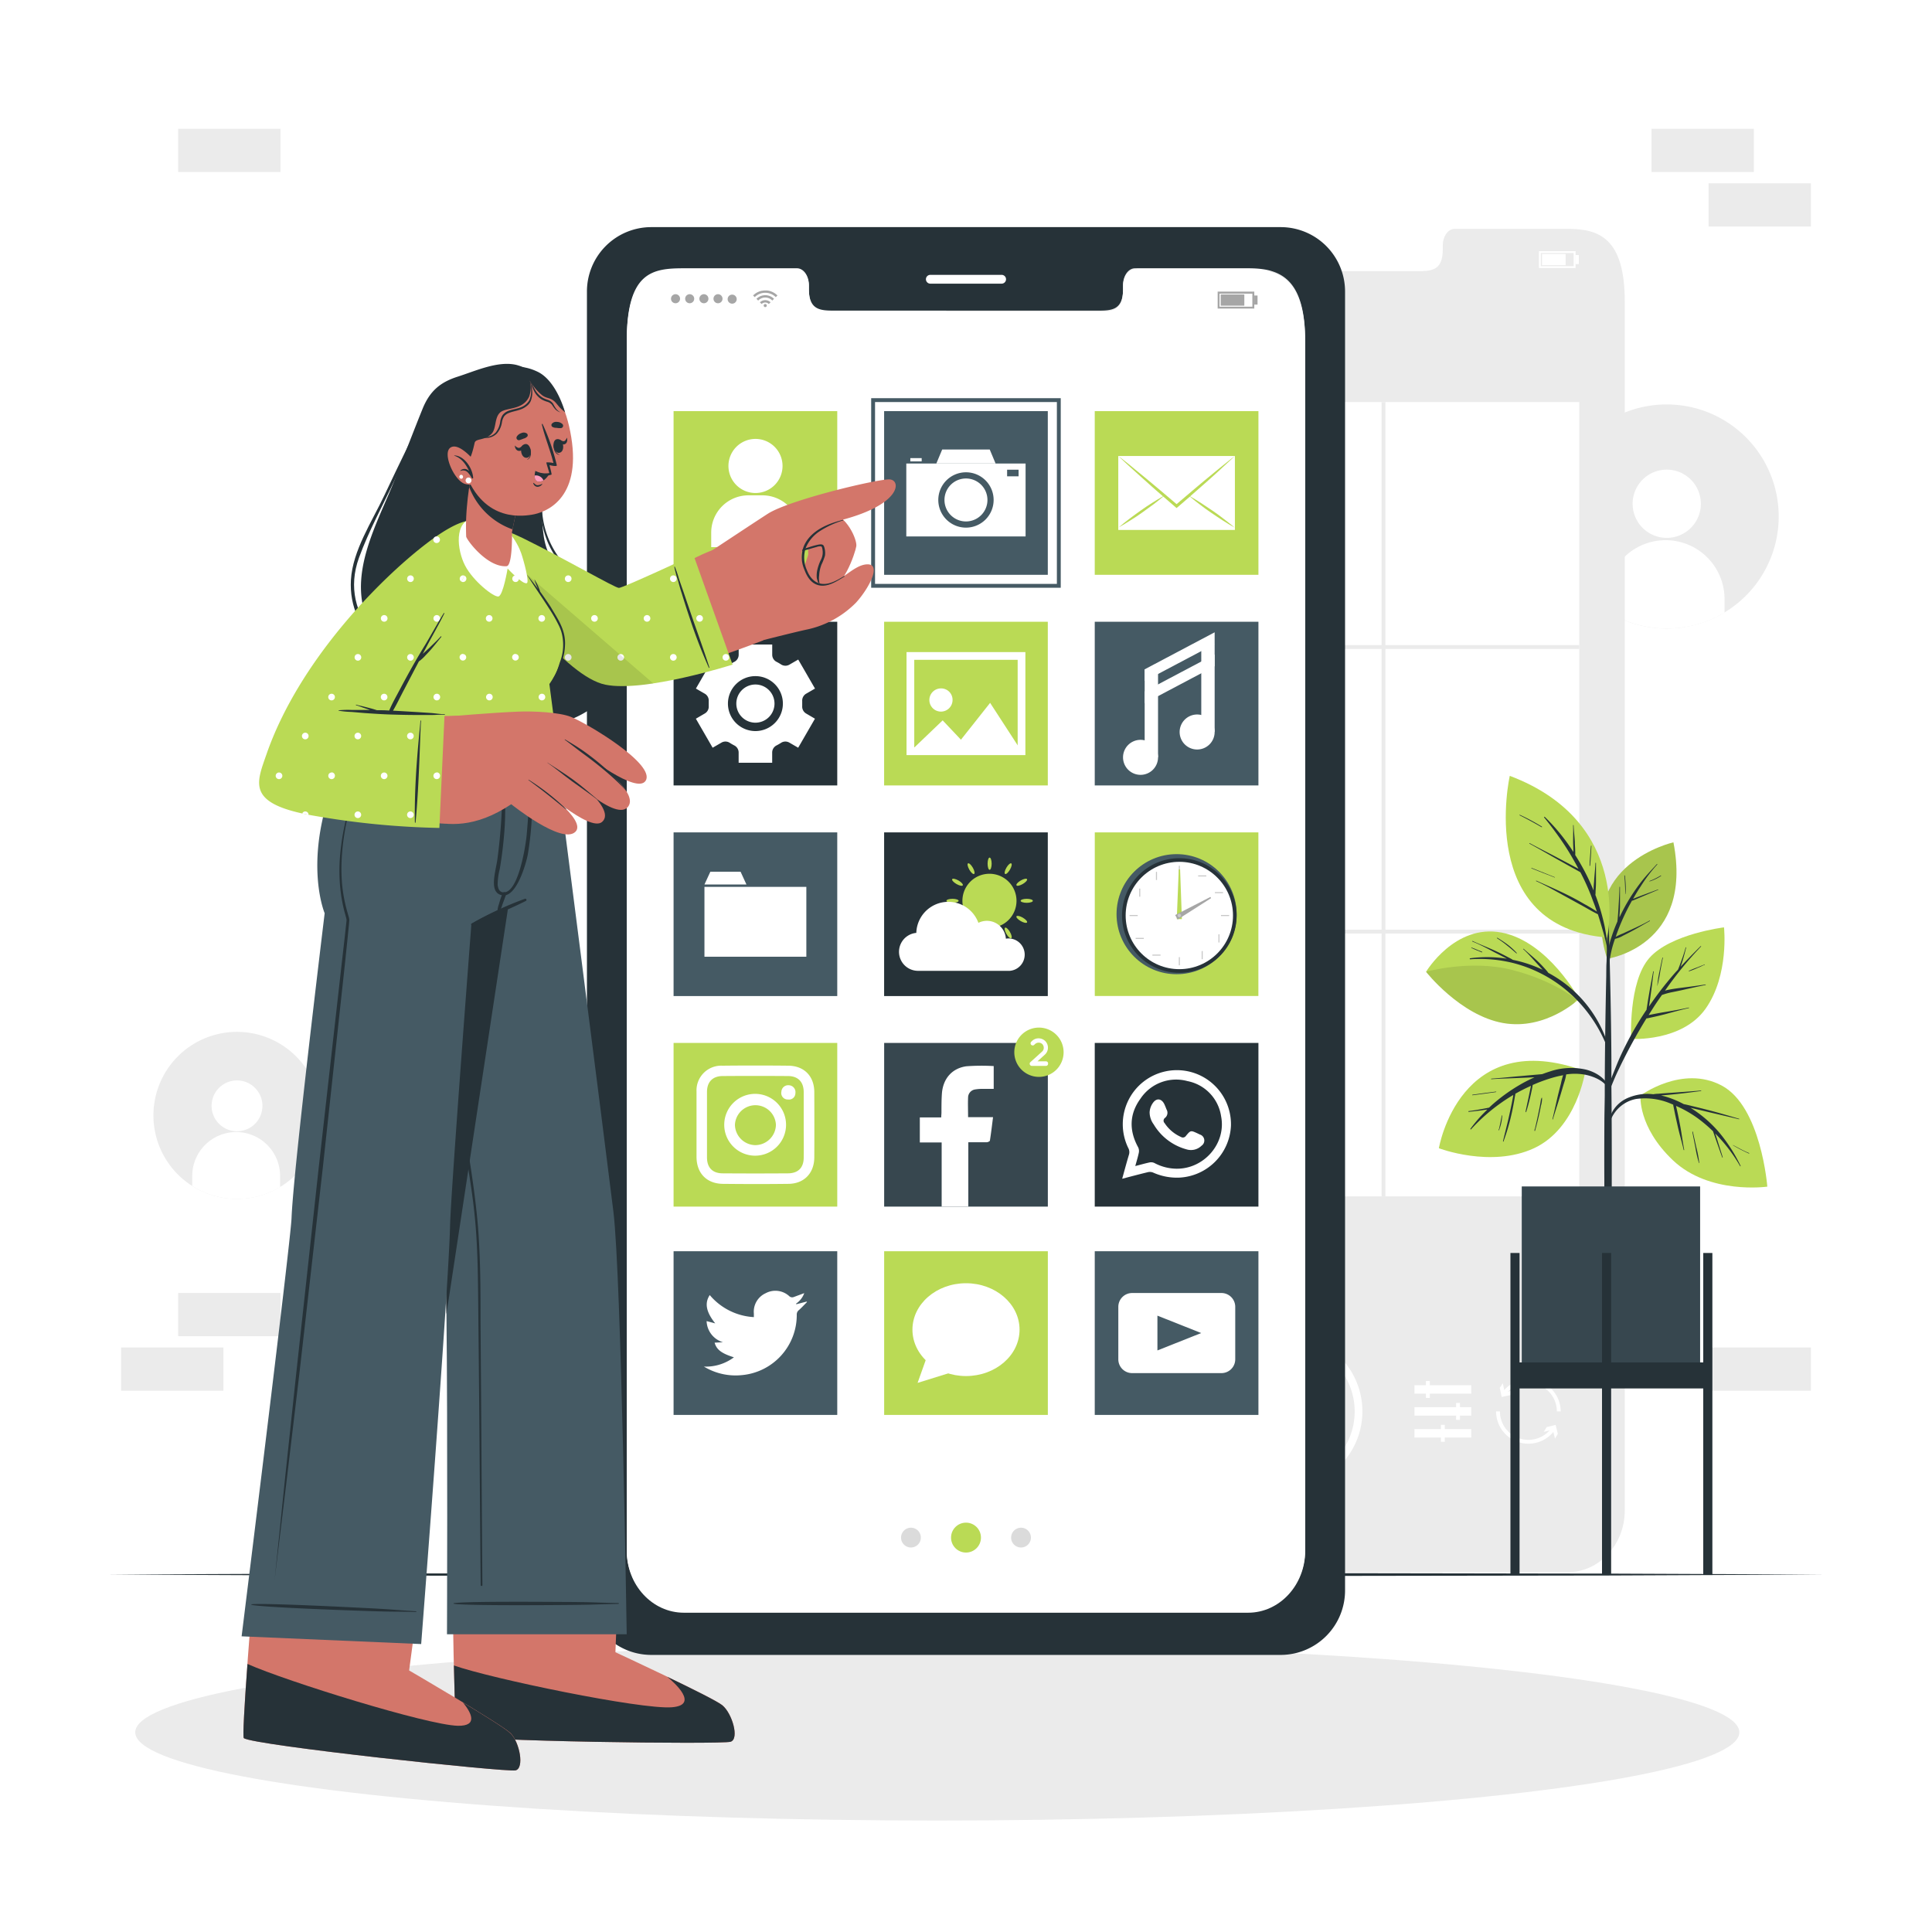 <svg class="animated" id="freepik_stories-mobile-apps" xmlns="http://www.w3.org/2000/svg" viewBox="0 0 500 500" version="1.1" xmlns:xlink="http://www.w3.org/1999/xlink" xmlns:svgjs="http://svgjs.com/svgjs"><style>svg#freepik_stories-mobile-apps:not(.animated) .animable {opacity: 0;}svg#freepik_stories-mobile-apps.animated #freepik--background-complete--inject-102 {animation: 1s 1 forwards cubic-bezier(.36,-0.01,.5,1.38) slideDown,3s Infinite  linear heartbeat;animation-delay: 0s,1s;}svg#freepik_stories-mobile-apps.animated #freepik--Device--inject-102 {animation: 1s 1 forwards cubic-bezier(.36,-0.01,.5,1.38) slideUp,1.5s Infinite  linear floating;animation-delay: 0s,1s;}svg#freepik_stories-mobile-apps.animated #freepik--Character--inject-102 {animation: 1s 1 forwards cubic-bezier(.36,-0.01,.5,1.38) slideLeft,1.5s Infinite  linear wind;animation-delay: 0s,1s;}            @keyframes slideDown {                0% {                    opacity: 0;                    transform: translateY(-30px);                }                100% {                    opacity: 1;                    transform: translateY(0);                }            }                    @keyframes heartbeat {                0% {                    transform: scale(1);                }                10% {                    transform: scale(1.1);                }                30% {                    transform: scale(1);                }                40% {                    transform: scale(1);                }                50% {                    transform: scale(1.1);                }                60% {                    transform: scale(1);                }                100% {                    transform: scale(1);                }            }                    @keyframes slideUp {                0% {                    opacity: 0;                    transform: translateY(30px);                }                100% {                    opacity: 1;                    transform: inherit;                }            }                    @keyframes floating {                0% {                    opacity: 1;                    transform: translateY(0px);                }                50% {                    transform: translateY(-10px);                }                100% {                    opacity: 1;                    transform: translateY(0px);                }            }                    @keyframes slideLeft {                0% {                    opacity: 0;                    transform: translateX(-30px);                }                100% {                    opacity: 1;                    transform: translateX(0);                }            }                    @keyframes wind {                0% {                    transform: rotate( 0deg );                }                25% {                    transform: rotate( 1deg );                }                75% {                    transform: rotate( -1deg );                }            }        </style><g id="freepik--background-complete--inject-102" class="animable" style="transform-origin: 250px 220.11px;"><rect x="46.11" y="334.62" width="26.48" height="11.19" style="fill: rgb(235, 235, 235); transform-origin: 59.35px 340.215px;" id="eltep09w8sk8" class="animable"></rect><rect x="31.34" y="348.73" width="26.48" height="11.19" style="fill: rgb(235, 235, 235); transform-origin: 44.58px 354.325px;" id="el60z5sppmfro" class="animable"></rect><rect x="258.21" y="150.47" width="26.48" height="11.19" style="fill: rgb(235, 235, 235); transform-origin: 271.45px 156.065px;" id="elvvs7yuv780e" class="animable"></rect><rect x="243.44" y="164.58" width="26.48" height="11.19" style="fill: rgb(235, 235, 235); transform-origin: 256.68px 170.175px;" id="elb341wdncxbt" class="animable"></rect><rect x="228.73" y="150.47" width="26.48" height="11.19" style="fill: rgb(235, 235, 235); transform-origin: 241.97px 156.065px;" id="elg75rsoavdr" class="animable"></rect><rect x="442.18" y="348.73" width="26.48" height="11.19" style="fill: rgb(235, 235, 235); transform-origin: 455.42px 354.325px;" id="elh7ix17wr9hv" class="animable"></rect><rect x="427.41" y="33.33" width="26.48" height="11.19" style="fill: rgb(235, 235, 235); transform-origin: 440.65px 38.925px;" id="elojn8kwte3vh" class="animable"></rect><rect x="442.18" y="47.44" width="26.48" height="11.19" style="fill: rgb(235, 235, 235); transform-origin: 455.42px 53.035px;" id="el5im4plv7qj6" class="animable"></rect><rect x="46.11" y="33.33" width="26.48" height="11.19" style="fill: rgb(235, 235, 235); transform-origin: 59.35px 38.925px;" id="elu06h02nrgd" class="animable"></rect><path d="M446.27,158.52a29,29,0,0,1-43.19-18.29,29,29,0,1,1,43.19,18.29Z" style="fill: rgb(235, 235, 235); transform-origin: 431.327px 133.666px;" id="elglbrmvq8ni4" class="animable"></path><path d="M440.18,130.47a8.83,8.83,0,1,1-8.72-8.93A8.84,8.84,0,0,1,440.18,130.47Z" style="fill: rgb(255, 255, 255); transform-origin: 431.351px 130.369px;" id="elt2curxi79tc" class="animable"></path><path d="M446.31,154.88l0,3.64a29,29,0,0,1-30.49-.38l0-3.62a15.25,15.25,0,0,1,30.49.36Z" style="fill: rgb(255, 255, 255); transform-origin: 431.065px 151.23px;" id="el5hscflwu8vq" class="animable"></path><path d="M72.46,307.2a21.62,21.62,0,1,1,9.93-23.41A21.56,21.56,0,0,1,72.46,307.2Z" style="fill: rgb(235, 235, 235); transform-origin: 61.331px 288.667px;" id="elzu5sa6mcf8" class="animable"></path><path d="M67.92,286.27a6.58,6.58,0,1,1-6.5-6.66A6.59,6.59,0,0,1,67.92,286.27Z" style="fill: rgb(255, 255, 255); transform-origin: 61.34px 286.19px;" id="el4uyb4on2bge" class="animable"></path><path d="M72.49,304.48l0,2.72a21.6,21.6,0,0,1-22.74-.28l0-2.71a11.37,11.37,0,0,1,22.74.27Z" style="fill: rgb(255, 255, 255); transform-origin: 61.12px 301.635px;" id="elspei60qiozh" class="animable"></path><path d="M420.49,78.11V390.89c0,8.84-6.62,16-14.79,16h-146c-8.18,0-14.8-7.15-14.8-16V78.11c0-18,6.62-18.88,14.8-18.88H289c1.69,0,3.08,1.93,3.08,4.32v1c0,5.61,3.07,5.63,6.84,5.63h67.62c3.8,0,6.85,0,6.85-5.63v-1c0-2.39,1.37-4.32,3.1-4.32H405.7C413.87,59.23,420.49,61.62,420.49,78.11Z" style="fill: rgb(235, 235, 235); transform-origin: 332.695px 233.06px;" id="elb6odj3gx2eq" class="animable"></path><path d="M341.93,62.93H323.48a1.14,1.14,0,0,1-1.14-1.14h0a1.14,1.14,0,0,1,1.14-1.14h18.45a1.14,1.14,0,0,1,1.14,1.14h0A1.14,1.14,0,0,1,341.93,62.93Z" style="fill: rgb(255, 255, 255); transform-origin: 332.705px 61.79px;" id="elrl2z9u06ni" class="animable"></path><g id="freepik--u5Zjqx--inject-102" class="animable" style="transform-origin: 281.18px 66.87px;"><path d="M284.36,66l-.28.28a1.21,1.21,0,0,0-.16.16,3.85,3.85,0,0,0-5.45,0l-.15-.16L278,66h0l0,0,.36-.31a4,4,0,0,1,.82-.53,4.32,4.32,0,0,1,1.1-.37l.55-.07h.48l.37,0a4.29,4.29,0,0,1,1,.24,3.51,3.51,0,0,1,.68.32,4.18,4.18,0,0,1,.65.45l.3.27Z" style="fill: rgb(255, 255, 255); transform-origin: 281.18px 65.58px;" id="el8nd89yzvnmu" class="animable"></path><path d="M279.37,67.3l-.45-.44a3.22,3.22,0,0,1,4.55,0l-.45.44a2.6,2.6,0,0,0-3.65,0Z" style="fill: rgb(255, 255, 255); transform-origin: 281.195px 66.609px;" id="eluau3cbrate" class="animable"></path><path d="M282.57,67.75c-.14.15-.29.29-.44.44a1.31,1.31,0,0,0-.94-.38,1.27,1.27,0,0,0-.93.39l-.45-.45A1.94,1.94,0,0,1,282.57,67.75Z" style="fill: rgb(255, 255, 255); transform-origin: 281.19px 67.687px;" id="el9yfsvhwhl8" class="animable"></path><path d="M281.6,68.6a.41.41,0,1,1-.41-.4A.4.4,0,0,1,281.6,68.6Z" style="fill: rgb(255, 255, 255); transform-origin: 281.19px 68.61px;" id="elix0logrrou" class="animable"></path></g><path d="M256.81,66.83A1.17,1.17,0,1,1,258,68,1.16,1.16,0,0,1,256.81,66.83Z" style="fill: rgb(255, 255, 255); transform-origin: 257.98px 66.83px;" id="el1a6oguk4wsqi" class="animable"></path><path d="M260.47,66.83A1.17,1.17,0,1,1,261.64,68,1.17,1.17,0,0,1,260.47,66.83Z" style="fill: rgb(255, 255, 255); transform-origin: 261.64px 66.83px;" id="elcvlu8djpfmi" class="animable"></path><path d="M264.14,66.83A1.17,1.17,0,1,1,265.3,68,1.16,1.16,0,0,1,264.14,66.83Z" style="fill: rgb(255, 255, 255); transform-origin: 265.31px 66.83px;" id="elwnf1ac6jnd" class="animable"></path><path d="M267.8,66.83A1.17,1.17,0,1,1,269,68,1.17,1.17,0,0,1,267.8,66.83Z" style="fill: rgb(255, 255, 255); transform-origin: 268.97px 66.83px;" id="eljnvhrj6wh4" class="animable"></path><path d="M271.47,66.83A1.17,1.17,0,1,1,272.63,68,1.16,1.16,0,0,1,271.47,66.83Z" style="fill: rgb(255, 255, 255); transform-origin: 272.64px 66.83px;" id="elfreiszk6ddp" class="animable"></path><path d="M407.76,69.37h-9.48V65h9.48Zm-9-.48h8.5V65.46h-8.5Z" style="fill: rgb(255, 255, 255); transform-origin: 403.02px 67.185px;" id="eljv7hj5yw1f" class="animable"></path><rect x="399.07" y="65.73" width="6.11" height="2.9" style="fill: rgb(255, 255, 255); transform-origin: 402.125px 67.18px;" id="el36zduw2smp4" class="animable"></rect><rect x="407.76" y="66" width="0.84" height="2.35" style="fill: rgb(255, 255, 255); transform-origin: 408.18px 67.175px;" id="eleywgildxq5" class="animable"></rect><circle cx="332.7" cy="365.27" r="14.87" style="fill: rgb(255, 255, 255); transform-origin: 332.7px 365.27px;" id="eldtxr9ulqf75" class="animable"></circle><path d="M332.7,385.15a19.89,19.89,0,1,1,19.89-19.88A19.9,19.9,0,0,1,332.7,385.15Zm0-37.77a17.89,17.89,0,1,0,17.89,17.89A17.91,17.91,0,0,0,332.7,347.38Z" style="fill: rgb(255, 255, 255); transform-origin: 332.7px 365.26px;" id="elpq14yem5nx" class="animable"></path><rect x="256.69" y="104.05" width="152.03" height="205.57" style="fill: rgb(255, 255, 255); transform-origin: 332.705px 206.835px;" id="el43at2jaj3x9" class="animable"></rect><rect x="306.87" y="104.05" width="1" height="205.57" style="fill: rgb(235, 235, 235); transform-origin: 307.37px 206.835px;" id="elpc95w5kdsd" class="animable"></rect><rect x="357.55" y="104.05" width="1" height="205.57" style="fill: rgb(235, 235, 235); transform-origin: 358.05px 206.835px;" id="elqikrqyx4srd" class="animable"></rect><rect x="256.69" y="166.95" width="152.03" height="1" style="fill: rgb(235, 235, 235); transform-origin: 332.705px 167.45px;" id="elsz5sruclvf" class="animable"></rect><rect x="256.69" y="240.6" width="152.03" height="1" style="fill: rgb(235, 235, 235); transform-origin: 332.705px 241.1px;" id="elpi5bn03096" class="animable"></rect><g id="elr2v24q3yod"><circle cx="270.32" cy="365.27" r="8.31" style="fill: rgb(255, 255, 255); transform-origin: 270.32px 365.27px; transform: rotate(-76.67deg);" class="animable" id="elpgi9y93xyp"></circle></g><rect x="366.06" y="358.5" width="14.7" height="2.18" style="fill: rgb(255, 255, 255); transform-origin: 373.41px 359.59px;" id="el91vikzw962o" class="animable"></rect><rect x="366.06" y="364.18" width="14.7" height="2.18" style="fill: rgb(255, 255, 255); transform-origin: 373.41px 365.27px;" id="elh5wsew4nebv" class="animable"></rect><rect x="366.06" y="369.85" width="14.7" height="2.18" style="fill: rgb(255, 255, 255); transform-origin: 373.41px 370.94px;" id="el7amgw4zroqu" class="animable"></rect><rect x="369.03" y="357.4" width="1" height="4.38" style="fill: rgb(255, 255, 255); transform-origin: 369.53px 359.59px;" id="elu9idw54yu1b" class="animable"></rect><rect x="376.84" y="363.08" width="1" height="4.38" style="fill: rgb(255, 255, 255); transform-origin: 377.34px 365.27px;" id="ela28pts4p7ub" class="animable"></rect><rect x="372.91" y="368.75" width="1" height="4.38" style="fill: rgb(255, 255, 255); transform-origin: 373.41px 370.94px;" id="elbzi8as4oio" class="animable"></rect><path d="M403.91,365.27h-1a7.37,7.37,0,0,0-7.36-7.37,7.29,7.29,0,0,0-5.9,3l-.81-.6a8.37,8.37,0,0,1,15.07,5Z" style="fill: rgb(255, 255, 255); transform-origin: 396.375px 361.123px;" id="elww1dc6l6l9j" class="animable"></path><polygon points="391.77 359.84 389.42 360.32 388.93 357.98 388.14 359.18 388.63 361.53 390.98 361.04 391.77 359.84" style="fill: rgb(255, 255, 255); transform-origin: 389.955px 359.755px;" id="elawgnv1zxlg9" class="animable"></polygon><path d="M395.55,373.63a8.38,8.38,0,0,1-8.37-8.36h1a7.37,7.37,0,0,0,13.43,4.19l.82.57A8.4,8.4,0,0,1,395.55,373.63Z" style="fill: rgb(255, 255, 255); transform-origin: 394.805px 369.45px;" id="elk9uzwdpfoye" class="animable"></path><polygon points="399.53 370.56 401.86 369.99 402.43 372.31 403.17 371.08 402.6 368.76 400.27 369.33 399.53 370.56" style="fill: rgb(255, 255, 255); transform-origin: 401.35px 370.535px;" id="elf08zjgxmn8k" class="animable"></polygon></g><g id="freepik--Shadow--inject-102" class="animable" style="transform-origin: 242.57px 448.32px;"><ellipse cx="242.57" cy="448.32" rx="207.57" ry="22.83" style="fill: rgb(235, 235, 235); transform-origin: 242.57px 448.32px;" id="elst4ohsx6fuj" class="animable"></ellipse></g><g id="freepik--Floor--inject-102" class="animable" style="transform-origin: 250px 407.49px;"><polygon points="27.88 407.49 83.41 407.25 138.94 407.16 250 406.99 361.06 407.16 416.59 407.25 472.12 407.49 416.59 407.74 361.06 407.82 250 407.99 138.94 407.82 83.41 407.74 27.88 407.49" style="fill: rgb(38, 50, 56); transform-origin: 250px 407.49px;" id="elpcxpogjlr6" class="animable"></polygon></g><g id="freepik--Plant--inject-102" class="animable" style="transform-origin: 413.22px 304.2px;"><path d="M415.93,248.13S438.31,245,433.08,218C433.08,218,408.07,223.59,415.93,248.13Z" style="fill: #BADA55; transform-origin: 424.137px 233.065px;" id="elsax2irfuos" class="animable"></path><g id="el6g61mnxgn7"><path d="M415.93,248.13S438.31,245,433.08,218C433.08,218,408.07,223.59,415.93,248.13Z" style="opacity: 0.1; transform-origin: 424.137px 233.065px;" class="animable" id="elka69vrma0c"></path></g><path d="M417.06,242.49c.44-1.37.95-2.71,1.52-4,0-.17.05-.34.06-.51l.09-1.11c.07-.81.12-1.62.16-2.42.1-1.62.2-3.23.23-4.85a.07.07,0,1,1,.13,0c0,1.62,0,3.24,0,4.85,0,.81-.08,1.62-.13,2.43,0,.17,0,.35,0,.53a48.23,48.23,0,0,1,4.49-7.67c.77-1.08,1.58-2.11,2.45-3.11s1.83-2,2.73-3c.06-.07.16,0,.1.1a40.18,40.18,0,0,0-4.32,5.73c-.68,1-1.32,2.09-1.93,3.16l.21-.08.8-.32c.6-.23,1.21-.47,1.82-.69l3.61-1.34c.07,0,.12.1,0,.12-1.19.48-2.36,1-3.54,1.49l-1.73.74-.88.37a3.16,3.16,0,0,1-.59.2c-.45.82-.9,1.63-1.31,2.46a58,58,0,0,0-2.74,6.45c0,.15-.1.31-.16.46a12.38,12.38,0,0,1,1.84-.88l2.31-1.06c1.57-.72,3.13-1.45,4.64-2.3.07,0,.14.08.06.12-1.54.84-3,1.73-4.58,2.57-.77.42-1.55.82-2.34,1.21a7.22,7.22,0,0,1-2.1.84,26.52,26.52,0,0,0-1.47,6.35c-.25,3-.22,6.13-.29,9.2,0,.05-.08.05-.08,0-.22-2.77-.35-5.58-.36-8.37A24.23,24.23,0,0,1,417.06,242.49Z" style="fill: rgb(38, 50, 56); transform-origin: 422.456px 241.085px;" id="el50gjxstyh3s" class="animable"></path><path d="M420.51,226.6a27.07,27.07,0,0,1,.22,4.76,0,0,0,1,1-.07,0c-.09-1.58-.1-3.15-.29-4.73C420.36,226.55,420.5,226.51,420.51,226.6Z" style="fill: rgb(38, 50, 56); transform-origin: 420.562px 228.954px;" id="el9sh7opt6g5" class="animable"></path><path d="M426.91,228a17,17,0,0,0,2.87-1.41.07.07,0,1,1,.07.12,11.13,11.13,0,0,1-2.91,1.39A.05.05,0,0,1,426.91,228Z" style="fill: rgb(38, 50, 56); transform-origin: 428.383px 227.339px;" id="el5mzkdh1wipu" class="animable"></path><path d="M415.21,291c0-2.47.07-4.94.1-7.42,0-8.21.11-16.43.26-24.64q.18-9.78.45-19.56a.11.11,0,0,1,.06-.09l0-5.34s.05-.07.11-.07.1,0,.1.07c0,1.79,0,3.57,0,5.35,0,0,.05,0,.05.08.33,11.61.62,23.22.69,34.83,0,2.36,0,4.72,0,7.08q.12,11.35.09,22.7c0,1.21,0,2.41,0,3.62,0,6.92-.07,13.85-.07,20.77,0,.38-.41.56-.85.58s-1-.18-1-.61c0-7.63,0-15.27,0-22.91Q415.17,298.26,415.21,291Z" style="fill: rgb(38, 50, 56); transform-origin: 416.157px 281.421px;" id="elhsl26chblpp" class="animable"></path><path d="M424.56,283.52s10.77-8,21-2.59,11.82,26.17,11.82,26.17-15,2.15-24.46-6.85C423.81,291.58,424.56,283.52,424.56,283.52Z" style="fill: #BADA55; transform-origin: 440.963px 293.188px;" id="elkp38h1nqje" class="animable"></path><path d="M421.63,284a12.79,12.79,0,0,1,6.23-.81,8.43,8.43,0,0,1,1.32-.13l1.52-.12,3.14-.22c2.12-.16,4.25-.29,6.37-.5.08,0,.1.13,0,.14-2.1.26-4.19.56-6.29.77-1.08.11-2.17.23-3.25.3l-.79.08q.48.11,1,.24a25.09,25.09,0,0,1,4.88,2c.84.15,1.69.39,2.52.58,1.33.32,2.66.66,4,1,2.62.68,5.2,1.45,7.8,2.21.08,0,0,.15,0,.13-2.59-.64-5.2-1.22-7.8-1.84l-3.78-.9-1-.23a31.46,31.46,0,0,1,7.65,6.65,41.75,41.75,0,0,1,5.32,8.39c0,.08-.07.15-.12.07a40.71,40.71,0,0,0-6.43-8.44c0,.14.09.28.14.43.2.63.4,1.26.59,1.9.4,1.27.81,2.53,1.19,3.81,0,.08-.11.11-.14,0-.45-1.23-.88-2.47-1.32-3.7l-.63-1.82-.33-.95-.1-.28a38,38,0,0,0-3.82-3.26,29.75,29.75,0,0,0-5.72-3.28c0,.19.08.38.11.56.11.49.22,1,.32,1.47.21,1,.41,2,.61,3.06.4,2.09.65,4.2,1.05,6.28a.07.07,0,0,1-.14,0c-.48-2.09-1.1-4.15-1.57-6.26-.23-1.05-.47-2.1-.69-3.15l-.3-1.48c-.05-.27-.12-.54-.15-.82l-.58-.24a16.94,16.94,0,0,0-9-1.23,8.81,8.81,0,0,0-6.48,5.19c-.1.24-.47.09-.42-.15A8.36,8.36,0,0,1,421.63,284Z" style="fill: rgb(38, 50, 56); transform-origin: 433.503px 292.033px;" id="eldro6ui777di" class="animable"></path><path d="M438.11,292.88c.3,1.37.61,2.73.91,4.1a30,30,0,0,1,.75,4c0,.05-.07.05-.09,0a30.6,30.6,0,0,1-.91-4c-.27-1.35-.53-2.7-.79-4C438,292.83,438.09,292.8,438.11,292.88Z" style="fill: rgb(38, 50, 56); transform-origin: 438.875px 296.927px;" id="elcror9pqdyr7" class="animable"></path><path d="M448.52,296.35c1.37.7,2.7,1.49,4.14,2.06.09,0,0,.17-.06.12a42.05,42.05,0,0,1-4.11-2.13S448.49,296.33,448.52,296.35Z" style="fill: rgb(38, 50, 56); transform-origin: 450.594px 297.443px;" id="el7j04cet2v4j" class="animable"></path><path d="M422.14,268.87s13.16.84,19.28-7.84S446.17,240,446.17,240s-13.82,1.68-19.31,7.91S422.14,268.87,422.14,268.87Z" style="fill: #BADA55; transform-origin: 434.202px 254.446px;" id="eluxi9dwoz4k" class="animable"></path><path d="M416,281.85c.46-1.41,1-2.8,1.56-4.18s1.05-2.64,1.63-3.94a83,83,0,0,1,4-7.75c.93-1.6,1.92-3.16,2.95-4.69,0-.23.06-.46.1-.7l.18-1.22c.13-.83.28-1.66.42-2.49.3-1.82.68-3.63,1-5.45,0-.08.15-.08.14,0-.26,1.79-.44,3.6-.7,5.4-.12.88-.24,1.76-.37,2.64l-.15,1a92.92,92.92,0,0,1,6.51-8.44c.32-.37.64-.72,1-1.08,0-.1.08-.2.12-.3.1-.25.2-.5.29-.75l.57-1.57c.37-1,.7-2.07,1-3.13,0-.09.15,0,.13,0-.27,1.08-.55,2.16-.86,3.22-.15.52-.32,1-.5,1.53a2.77,2.77,0,0,0-.1.26c1.68-1.84,3.44-3.6,5.21-5.35.06-.06.16,0,.09.1a95.54,95.54,0,0,0-9.32,11.42c.32-.1.65-.18,1-.25,1-.19,2-.34,3.06-.47,2.15-.27,4.28-.54,6.42-.88a.07.07,0,0,1,0,.14c-2,.4-4.06.86-6.08,1.32-1,.22-1.92.41-2.88.6a18.45,18.45,0,0,0-2.31.66c-.21.3-.43.6-.64.91-1,1.4-1.89,2.84-2.8,4.28l1.34-.26c1-.2,2-.38,3.06-.55,2-.33,4-.68,6-1.13a.07.07,0,0,1,0,.13c-2,.47-4,1-6,1.56-1,.25-1.94.49-2.91.7l-1.46.32a3.41,3.41,0,0,1-.6.1q-2.88,4.68-5.39,9.57c-.74,1.43-1.44,2.87-2.13,4.33s-1.3,3-1.95,4.54C416.34,282.31,415.86,282.18,416,281.85Z" style="fill: rgb(38, 50, 56); transform-origin: 428.712px 263.506px;" id="elk39bom4x5bh" class="animable"></path><path d="M429.43,251.61c.25-1.26.52-2.51.8-3.76,0-.08.15,0,.13,0-.25,1.23-.49,2.47-.71,3.71a35.28,35.28,0,0,1-.75,3.68s0,0,0,0A26.67,26.67,0,0,1,429.43,251.61Z" style="fill: rgb(38, 50, 56); transform-origin: 429.631px 251.527px;" id="elv487diod4cm" class="animable"></path><path d="M437.11,251.24c.61-.3,1.26-.55,1.89-.79l1-.39.51-.21a2.09,2.09,0,0,0,.55-.24c.1-.08.17.1.07.11a2.83,2.83,0,0,0-.57.23l-.49.23-1,.43a17.86,17.86,0,0,1-1.95.76C437.08,251.4,437,251.28,437.11,251.24Z" style="fill: rgb(38, 50, 56); transform-origin: 439.116px 250.482px;" id="elc8iwj511g8w" class="animable"></path><path d="M408.67,258.52s-8-14.88-20.08-17.18-19.53,10.16-19.53,10.16,8.83,11.29,19.95,13.26S408.67,258.52,408.67,258.52Z" style="fill: #BADA55; transform-origin: 388.865px 253.061px;" id="eltz6oy8u0yqa" class="animable"></path><path d="M380.47,248a32.88,32.88,0,0,1,9.5.11l-.54-.29-2.69-1.38c-1.86-1-3.74-2-5.69-2.78a.07.07,0,1,1,.06-.13c1.9.89,3.86,1.63,5.76,2.5.95.44,1.89.89,2.81,1.38.6.32,1.26.62,1.85,1a33.49,33.49,0,0,1,7.7,2.56l-1.51-1.65c-1.13-1.24-2.24-2.54-3.48-3.66-.07-.06,0-.16.09-.1,1.27,1.16,2.61,2.22,3.84,3.42.6.58,1.17,1.18,1.72,1.8.28.31.56.63.82,1A31.95,31.95,0,0,1,417,273.68c0,.09-.11.13-.13.05a36.63,36.63,0,0,0-8.91-15.07,35,35,0,0,0-16.23-9.4,35.52,35.52,0,0,0-11.2-1A.12.12,0,0,1,380.47,248Z" style="fill: rgb(38, 50, 56); transform-origin: 398.683px 258.648px;" id="elfn1um2zx7ld" class="animable"></path><g id="elgnx4vp7dpim"><path d="M369.06,251.5s8.83,11.29,20,13.26c8.48,1.5,15.45-2.92,18.29-5.1l.61-1s-5.74-4.84-16.59-7.63S369.06,251.5,369.06,251.5Z" style="opacity: 0.1; transform-origin: 388.51px 257.483px;" class="animable" id="el9ptntm8l8ch"></path></g><path d="M387.51,242.7a29.79,29.79,0,0,1,2.69,1.78,17.5,17.5,0,0,1,2.33,2.14c.07.07,0,.16-.1.1-.8-.7-1.61-1.4-2.45-2.06a24.26,24.26,0,0,0-2.55-1.84C387.36,242.77,387.43,242.66,387.51,242.7Z" style="fill: rgb(38, 50, 56); transform-origin: 389.98px 244.716px;" id="elo09qva45h5b" class="animable"></path><path d="M380.86,245.22l1.35.54,1.35.56c.1,0,.05.19-.05.15l-1.35-.54-1.34-.58C380.74,245.32,380.78,245.19,380.86,245.22Z" style="fill: rgb(38, 50, 56); transform-origin: 382.195px 245.846px;" id="el72775nuna5w" class="animable"></path><path d="M410.26,277.24S408.13,292,397,297.16s-24.62,0-24.62,0S377.73,265.23,410.26,277.24Z" style="fill: #BADA55; transform-origin: 391.32px 286.996px;" id="el2sxu203p8os" class="animable"></path><path d="M380.05,287.56c1-.11,2.05-.29,3.06-.47l1.49-.28.78-.16c.3-.28.59-.56.9-.83a45,45,0,0,1,6.79-4.92,37.05,37.05,0,0,1,4.06-2.09h-.21l-3.65.16c-2.44.11-4.87.16-7.3.32-.09,0-.09-.13,0-.14,2.44-.16,4.87-.43,7.31-.64l3.55-.32,1.83-.16.47-.05c.63-.23,1.27-.46,1.91-.66a17.29,17.29,0,0,1,9.4-.51c2.79.71,5.58,2.54,6.3,5.48,0,.11-.13.18-.17.07-1-2.46-3.77-3.69-6.24-4.21a14.85,14.85,0,0,0-5-.09,12.77,12.77,0,0,1-.56,2.23c-.31,1-.61,2.08-.93,3.11-.63,2.07-1.32,4.13-1.93,6.2a.07.07,0,1,1-.13,0c.51-2.07.95-4.16,1.44-6.23.25-1,.51-2,.76-3a16.76,16.76,0,0,1,.56-2.1,25.13,25.13,0,0,0-2.88.68,41.5,41.5,0,0,0-5,1.84c-.16,1.05-.4,2.09-.64,3.13-.3,1.3-.64,2.59-1.05,3.87a.07.07,0,0,1-.13,0c0-.08,0-.16,0-.24h0c.25-1.21.52-2.41.77-3.62.21-1,.4-1.95.61-2.92-1.38.62-2.74,1.3-4.05,2.05,0,.3-.1.61-.14.88-.08.51-.17,1-.27,1.52-.2,1.14-.43,2.27-.7,3.39a54.46,54.46,0,0,1-1.91,6.42.1.1,0,0,1,0,.09l-.07.07c0,.06-.12,0-.11-.07.51-2.18,1.1-4.35,1.58-6.55.24-1.09.48-2.19.7-3.29.11-.55.21-1.1.32-1.65,0-.16.05-.33.07-.5a48.49,48.49,0,0,0-4.32,2.89,47.22,47.22,0,0,0-6.61,6c-.08.09-.24,0-.16-.13a38.59,38.59,0,0,1,2.64-3.22c.56-.6,1.14-1.18,1.73-1.75l-.18,0-1.57.23c-1,.14-2.05.24-3.08.36C380,287.71,380,287.57,380.05,287.56Z" style="fill: rgb(38, 50, 56); transform-origin: 398.378px 285.921px;" id="elzn6rn7n6p" class="animable"></path><path d="M387.85,292.57h0c0-.13,0-.26.07-.39s.11-.32.13-.48h0c.23-1,.43-2,.6-3,0-.07.13-.05.12,0a11.86,11.86,0,0,1-.84,3.85,0,0,0,0,1-.08,0Z" style="fill: rgb(38, 50, 56); transform-origin: 388.31px 290.612px;" id="eldbho0tqp92f" class="animable"></path><path d="M397.14,292.33a.07.07,0,0,1,.07-.06c.31-1.31.61-2.62.88-3.93l.42-2.08c.07-.37.14-.75.2-1.12a3.47,3.47,0,0,1,.24-1,.07.07,0,0,1,.13,0,6.72,6.72,0,0,1-.28,2c-.14.72-.28,1.44-.44,2.16-.32,1.45-.68,2.9-1.09,4.34a.08.08,0,0,1-.15,0Z" style="fill: rgb(38, 50, 56); transform-origin: 398.1px 288.394px;" id="elxdcviptoemo" class="animable"></path><path d="M381.07,283.31c2-.27,4.05-.57,6.08-.81.09,0,.12.12,0,.13-2,.3-4.05.55-6.08.82C381,283.46,381,283.32,381.07,283.31Z" style="fill: rgb(38, 50, 56); transform-origin: 384.123px 282.975px;" id="ela52fmjxbxgn" class="animable"></path><path d="M415.94,242.63s6.79-29.79-25.21-41.84C390.73,200.79,381.86,240,415.94,242.63Z" style="fill: #BADA55; transform-origin: 403.117px 221.71px;" id="elhduuluqn4p" class="animable"></path><path d="M409,225.74l-.35-.21c-.6-.33-1.2-.68-1.81-1l-3.71-2.08c-2.44-1.37-4.85-2.79-7.31-4.12a.07.07,0,0,1,.07-.12c2.46,1.34,5,2.59,7.45,3.9l3.67,1.94,1.5.8c-1.07-2-2.21-4-3.47-5.93-1.67-2.55-3.5-5-5.41-7.36a.11.11,0,0,1,.16-.15,50.56,50.56,0,0,1,7.4,9.08c0-.11,0-.22,0-.32,0-.74-.06-1.48-.07-2.22,0-1.45.05-2.91,0-4.36,0-.09.13-.09.13,0,.06,1.43.24,2.86.32,4.29,0,.71.07,1.43.09,2.14,0,.39.05.83,0,1.25.66,1.05,1.3,2.11,1.89,3.19a56,56,0,0,1,2.87,6q0-1.11.12-2.22c.09-1.63.29-3.26.36-4.89,0-.09.14-.08.14,0,0,1.64,0,3.27,0,4.9,0,.82-.05,1.63-.11,2.44,0,.3,0,.61-.05.91a53.56,53.56,0,0,1,2.41,8.19,87.61,87.61,0,0,1,1.2,9s0,0,0,0a48,48,0,0,0-1.7-8c-.39-1.4-.81-2.8-1.26-4.19-1.33-.63-2.61-1.41-3.89-2.12l-4-2.2c-2.67-1.46-5.34-3-8.09-4.25-.08,0,0-.15.07-.11,2.79,1.26,5.6,2.46,8.34,3.84,1.37.68,2.71,1.42,4,2.17,1.11.62,2.25,1.25,3.31,2-.31-.93-.63-1.85-1-2.76C411.35,230.59,410.26,228.13,409,225.74Z" style="fill: rgb(38, 50, 56); transform-origin: 406.141px 230.086px;" id="el64qzw8aq97j" class="animable"></path><path d="M411.73,218.93c0-.09.15-.09.14,0-.12,1.7-.17,3.4-.35,5.09,0,.1-.16.1-.15,0C411.43,222.32,411.61,220.63,411.73,218.93Z" style="fill: rgb(38, 50, 56); transform-origin: 411.62px 221.479px;" id="elyt8tmuwpceb" class="animable"></path><path d="M396.39,224.62c2,.8,4,1.57,6,2.4,0,0,0,.12,0,.09-2-.75-4-1.58-6-2.36C396.27,224.71,396.31,224.58,396.39,224.62Z" style="fill: rgb(38, 50, 56); transform-origin: 399.352px 225.864px;" id="elgqv4yi32qa" class="animable"></path><path d="M393.35,210.88a52.77,52.77,0,0,1,5.69,3.05.08.08,0,0,1-.09.14c-1.86-1.08-3.75-2.12-5.68-3.08C393.19,211,393.27,210.84,393.35,210.88Z" style="fill: rgb(38, 50, 56); transform-origin: 396.158px 212.478px;" id="el0fxisfsc3na5" class="animable"></path><g id="elhploeptq12q"><rect x="393.83" y="307.05" width="46.16" height="48.66" style="fill: rgb(55, 71, 79); transform-origin: 416.91px 331.38px; transform: rotate(180deg);" class="animable" id="el8t3qpc5etv2"></rect></g><rect x="440.8" y="324.27" width="2.36" height="83.34" style="fill: rgb(38, 50, 56); transform-origin: 441.98px 365.94px;" id="eljq4a6uzmsfq" class="animable"></rect><rect x="390.9" y="324.27" width="2.36" height="83.34" style="fill: rgb(38, 50, 56); transform-origin: 392.08px 365.94px;" id="elrupdq4rq3vs" class="animable"></rect><rect x="414.6" y="324.27" width="2.36" height="83.34" style="fill: rgb(38, 50, 56); transform-origin: 415.78px 365.94px;" id="elbfbf1zt7rc" class="animable"></rect><g id="elywqiw7g901s"><rect x="392.08" y="352.59" width="49.9" height="6.74" style="fill: rgb(38, 50, 56); transform-origin: 417.03px 355.96px; transform: rotate(180deg);" class="animable" id="elfstxopqe0js"></rect></g></g><g id="freepik--Device--inject-102" class="animable" style="transform-origin: 250px 243.535px;"><path d="M331.58,58.78H168.4a16.66,16.66,0,0,0-16.5,16.81V411.48a16.66,16.66,0,0,0,16.5,16.81H331.58a16.68,16.68,0,0,0,16.52-16.81V75.59A16.67,16.67,0,0,0,331.58,58.78Zm6.19,342.32c0,8.84-6.62,16-14.78,16H177c-8.18,0-14.8-7.15-14.8-16V88.32c0-18,6.62-18.89,14.8-18.89h29.25c1.7,0,3.09,1.93,3.09,4.33v1c0,5.61,3.07,5.63,6.83,5.63H283.8c3.8,0,6.85,0,6.85-5.63v-1c0-2.4,1.37-4.33,3.1-4.33H323c8.16,0,14.78,2.4,14.78,18.89Z" style="fill: rgb(38, 50, 56); transform-origin: 250px 243.535px;" id="el8f2rj3s77qr" class="animable"></path><path d="M337.78,88.6V401.37c0,8.84-6.62,16-14.78,16H177c-8.18,0-14.8-7.15-14.8-16V88.6c0-18,6.62-18.89,14.8-18.89h29.25c1.7,0,3.09,1.93,3.09,4.32v1c0,5.6,3.07,5.62,6.83,5.62h67.62c3.8,0,6.85,0,6.85-5.62V74c0-2.39,1.37-4.32,3.1-4.32H323C331.16,69.71,337.78,72.1,337.78,88.6Z" style="fill: rgb(255, 255, 255); transform-origin: 249.99px 243.525px;" id="el7ckbwy6qkos" class="animable"></path><path d="M259.22,73.41H240.77a1.14,1.14,0,0,1-1.14-1.14h0a1.14,1.14,0,0,1,1.14-1.14h18.45a1.14,1.14,0,0,1,1.14,1.14h0A1.14,1.14,0,0,1,259.22,73.41Z" style="fill: rgb(255, 255, 255); transform-origin: 249.995px 72.27px;" id="elhj591xseyav" class="animable"></path><g id="freepik--u5zjqx--inject-102" class="animable" style="transform-origin: 198.05px 77.33px;"><path d="M201.21,76.46l-.28.28-.16.16a3.85,3.85,0,0,0-5.45,0l-.15-.16a3.7,3.7,0,0,1-.28-.28h0l0,0,.36-.31a4.42,4.42,0,0,1,.82-.53,4.32,4.32,0,0,1,1.1-.37l.55-.07h.47l.38,0a4.29,4.29,0,0,1,1,.24,4.66,4.66,0,0,1,1.33.77l.3.27Z" style="fill: rgb(166, 166, 166); transform-origin: 198.05px 76.04px;" id="el644kn6a5tc3" class="animable"></path><path d="M196.22,77.79l-.45-.45a3.23,3.23,0,0,1,1.82-.91,3.19,3.19,0,0,1,2.73.91l-.45.44A2.55,2.55,0,0,0,198,77,2.49,2.49,0,0,0,196.22,77.79Z" style="fill: rgb(166, 166, 166); transform-origin: 198.045px 77.093px;" id="el4ngxhlk3yvg" class="animable"></path><path d="M199.42,78.23l-.44.45a1.32,1.32,0,0,0-1.87,0l-.45-.44A2,2,0,0,1,199.42,78.23Z" style="fill: rgb(166, 166, 166); transform-origin: 198.04px 78.181px;" id="eljhc0nrqvbrg" class="animable"></path><path d="M198.44,79.08a.4.4,0,1,1-.4-.4A.4.4,0,0,1,198.44,79.08Z" style="fill: rgb(166, 166, 166); transform-origin: 198.04px 79.08px;" id="elljsxgbzpii" class="animable"></path></g><path d="M173.66,77.31a1.17,1.17,0,1,1,1.16,1.17A1.16,1.16,0,0,1,173.66,77.31Z" style="fill: rgb(166, 166, 166); transform-origin: 174.83px 77.31px;" id="elh6uthcm2ywg" class="animable"></path><path d="M177.32,77.31a1.17,1.17,0,1,1,1.17,1.17A1.17,1.17,0,0,1,177.32,77.31Z" style="fill: rgb(166, 166, 166); transform-origin: 178.49px 77.31px;" id="elh495x1b7xgg" class="animable"></path><path d="M181,77.31a1.17,1.17,0,1,1,1.16,1.17A1.16,1.16,0,0,1,181,77.31Z" style="fill: rgb(166, 166, 166); transform-origin: 182.17px 77.31px;" id="ela5394e56f6q" class="animable"></path><path d="M184.65,77.31a1.17,1.17,0,1,1,1.17,1.17A1.16,1.16,0,0,1,184.65,77.31Z" style="fill: rgb(166, 166, 166); transform-origin: 185.82px 77.31px;" id="el205xqh4dfrn" class="animable"></path><path d="M188.32,77.31a1.17,1.17,0,0,1,2.33,0,1.17,1.17,0,1,1-2.33,0Z" style="fill: rgb(166, 166, 166); transform-origin: 189.485px 77.418px;" id="elh7ux41lc86c" class="animable"></path><path d="M324.61,79.85h-9.48V75.46h9.48Zm-9-.48h8.5V76h-8.5Z" style="fill: rgb(166, 166, 166); transform-origin: 319.87px 77.655px;" id="elhnftg3t0xe" class="animable"></path><rect x="315.92" y="76.21" width="6.11" height="2.9" style="fill: rgb(166, 166, 166); transform-origin: 318.975px 77.66px;" id="elqrrj3v4d4nq" class="animable"></rect><rect x="324.61" y="76.48" width="0.84" height="2.35" style="fill: rgb(166, 166, 166); transform-origin: 325.03px 77.655px;" id="elbxt1kua63ea" class="animable"></rect><rect x="174.32" y="269.91" width="42.36" height="42.36" style="fill: #BADA55; transform-origin: 195.5px 291.09px;" id="elkfzlb8q50ep" class="animable"></rect><path d="M210.74,282.67c0-4.15-2.61-6.83-6.72-6.87q-8.53-.09-17.07,0a6.4,6.4,0,0,0-6.69,6.72c0,2.84,0,5.68,0,8.52s0,5.56,0,8.34c0,4.24,2.62,6.95,6.82,7,5.62.06,11.26.07,16.88,0,4.12,0,6.76-2.75,6.78-6.85C210.77,293.91,210.76,288.28,210.74,282.67ZM208,299.57c0,2.62-1.44,4.08-4.07,4.09q-8.44.06-16.88,0c-2.64,0-4.06-1.46-4.08-4.07q0-8.52,0-17c0-2.6,1.47-4.1,4.06-4.11q8.44-.06,16.89,0c2.6,0,4.05,1.5,4.08,4.09,0,2.84,0,5.68,0,8.52S208.05,296.73,208,299.57Z" style="fill: rgb(255, 255, 255); transform-origin: 195.505px 291.092px;" id="elrx7ly53v67" class="animable"></path><path d="M195.52,283.09a8,8,0,1,0,7.91,8.08A8,8,0,0,0,195.52,283.09Zm-.1,13.27a5.37,5.37,0,0,1-5.22-5.25,5.31,5.31,0,0,1,10.61,0A5.38,5.38,0,0,1,195.42,296.36Z" style="fill: rgb(255, 255, 255); transform-origin: 195.43px 291.089px;" id="eln1m0ggsxi2" class="animable"></path><path d="M205.85,282.9a1.65,1.65,0,0,1-1.9,1.65,1.67,1.67,0,0,1-1.73-2,1.76,1.76,0,0,1,1.92-1.69A1.78,1.78,0,0,1,205.85,282.9Z" style="fill: rgb(255, 255, 255); transform-origin: 204.028px 282.711px;" id="elmn3wtjthidg" class="animable"></path><rect x="174.32" y="160.91" width="42.36" height="42.36" style="fill: rgb(38, 50, 56); transform-origin: 195.5px 182.09px;" id="el3tpsivhkeex" class="animable"></rect><path d="M208.61,184.65a2.08,2.08,0,0,1-1-1.92c0-.21,0-.43,0-.64s0-.43,0-.64a2.06,2.06,0,0,1,1-1.91l2.31-1.34-4.34-7.51-2.3,1.33a2.07,2.07,0,0,1-2.17-.08,11.27,11.27,0,0,0-1.12-.65,2.06,2.06,0,0,1-1.14-1.83V166.8h-8.68v2.66a2.06,2.06,0,0,1-1.14,1.83,11.27,11.27,0,0,0-1.12.65,2.07,2.07,0,0,1-2.17.08l-2.3-1.33-4.34,7.51,2.32,1.34a2.06,2.06,0,0,1,1,1.91c0,.21,0,.43,0,.64s0,.43,0,.64a2.05,2.05,0,0,1-1,1.91L180.09,186l4.34,7.51,2.3-1.33a2.05,2.05,0,0,1,2.16.08c.36.23.74.45,1.13.65a2.06,2.06,0,0,1,1.14,1.83v2.66h8.68v-2.66a2.06,2.06,0,0,1,1.14-1.83c.39-.2.77-.42,1.13-.65a2.05,2.05,0,0,1,2.16-.08l2.3,1.33,4.34-7.51ZM195.5,189.2a7.11,7.11,0,1,1,7.11-7.11A7.11,7.11,0,0,1,195.5,189.2Z" style="fill: rgb(255, 255, 255); transform-origin: 195.505px 182.1px;" id="el9oehvaiull7" class="animable"></path><path d="M200.44,182.09a4.94,4.94,0,1,1-4.94-4.94A4.94,4.94,0,0,1,200.44,182.09Z" style="fill: rgb(255, 255, 255); transform-origin: 195.5px 182.09px;" id="el1a3t9fx78hy" class="animable"></path><rect x="174.32" y="106.4" width="42.36" height="42.36" style="fill: #BADA55; transform-origin: 195.5px 127.58px;" id="el7jxizf2oili" class="animable"></rect><path d="M202.52,120.59a7,7,0,1,1-7-7A7,7,0,0,1,202.52,120.59Z" style="fill: rgb(255, 255, 255); transform-origin: 195.52px 120.59px;" id="elwkth4385n4" class="animable"></path><path d="M193.7,128.19h3.61a9.64,9.64,0,0,1,9.64,9.64v3.77a0,0,0,0,1,0,0H184.06a0,0,0,0,1,0,0v-3.77A9.64,9.64,0,0,1,193.7,128.19Z" style="fill: rgb(255, 255, 255); transform-origin: 195.505px 134.895px;" id="el2478cvlpfq9" class="animable"></path><rect x="174.32" y="215.42" width="42.36" height="42.36" style="fill: rgb(69, 90, 100); transform-origin: 195.5px 236.6px;" id="eldm1l0n2j0d8" class="animable"></rect><rect x="182.31" y="229.52" width="26.37" height="18.08" style="fill: rgb(255, 255, 255); transform-origin: 195.495px 238.56px;" id="el8mjg6ub1xwa" class="animable"></rect><polygon points="191.66 225.6 183.84 225.6 182.31 228.91 193.18 228.91 191.66 225.6" style="fill: rgb(255, 255, 255); transform-origin: 187.745px 227.255px;" id="elutbcpv9a00q" class="animable"></polygon><rect x="283.33" y="215.42" width="42.34" height="42.34" style="fill: #BADA55; transform-origin: 304.5px 236.59px;" id="el6cdd485c7rc" class="animable"></rect><circle cx="304.5" cy="236.59" r="15.54" style="fill: rgb(69, 90, 100); transform-origin: 304.5px 236.59px;" id="elaeovudfkrv7" class="animable"></circle><g id="el4yl4aqyej5j"><circle cx="305.21" cy="236.93" r="14.83" style="fill: rgb(38, 50, 56); transform-origin: 305.21px 236.93px; transform: rotate(-58.11deg);" class="animable" id="elx7avqfxpqyq"></circle></g><circle cx="305.21" cy="236.93" r="13.89" style="fill: rgb(255, 255, 255); transform-origin: 305.21px 236.93px;" id="elkwlywrlcccc" class="animable"></circle><rect x="305.08" y="224.05" width="0.27" height="2.11" style="fill: rgb(199, 199, 199); transform-origin: 305.215px 225.105px;" id="eli683jih4bi" class="animable"></rect><g id="elxn51r53g8ip"><rect x="299.16" y="225.63" width="0.27" height="2.11" style="fill: rgb(199, 199, 199); transform-origin: 299.295px 226.685px; transform: rotate(-30deg);" class="animable" id="el5553kk9ur6i"></rect></g><g id="el126saxkr8w9"><rect x="294.83" y="229.96" width="0.27" height="2.11" style="fill: rgb(199, 199, 199); transform-origin: 294.965px 231.015px; transform: rotate(-60.114deg);" class="animable" id="elqrubyvrkcun"></rect></g><rect x="292.33" y="236.8" width="2.11" height="0.27" style="fill: rgb(199, 199, 199); transform-origin: 293.385px 236.935px;" id="elen93ef5ajkr" class="animable"></rect><g id="el9hwx7xys0st"><rect x="293.91" y="242.72" width="2.11" height="0.27" style="fill: rgb(199, 199, 199); transform-origin: 294.965px 242.855px; transform: rotate(-29.99deg);" class="animable" id="el5yn7389sfaa"></rect></g><g id="eltjhdbfphyzj"><rect x="298.24" y="247.05" width="2.11" height="0.27" style="fill: rgb(199, 199, 199); transform-origin: 299.295px 247.185px; transform: rotate(-60.07deg);" class="animable" id="eli8kucusod1i"></rect></g><rect x="305.08" y="247.71" width="0.27" height="2.11" style="fill: rgb(199, 199, 199); transform-origin: 305.215px 248.765px;" id="elvey7ej5qcd" class="animable"></rect><g id="elkkl79iim79"><rect x="310.99" y="246.13" width="0.27" height="2.11" style="fill: rgb(199, 199, 199); transform-origin: 311.125px 247.185px; transform: rotate(-30deg);" class="animable" id="elytq8a6ooxsa"></rect></g><g id="el51knhxiwhxf"><rect x="315.33" y="241.8" width="0.27" height="2.11" style="fill: rgb(199, 199, 199); transform-origin: 315.465px 242.855px; transform: rotate(-59.99deg);" class="animable" id="el29x1tl3m4p2"></rect></g><rect x="315.99" y="236.8" width="2.11" height="0.27" style="fill: rgb(199, 199, 199); transform-origin: 317.045px 236.935px;" id="elfvdy5wxmqfd" class="animable"></rect><g id="el7ndae6qs42g"><rect x="314.41" y="230.88" width="2.11" height="0.27" style="fill: rgb(199, 199, 199); transform-origin: 315.465px 231.015px; transform: rotate(-29.99deg);" class="animable" id="elsuyr49mimk9"></rect></g><g id="elckhjfs19d7k"><rect x="310.08" y="226.55" width="2.11" height="0.27" style="fill: rgb(199, 199, 199); transform-origin: 311.135px 226.685px; transform: rotate(-60.03deg);" class="animable" id="el9ipwabdug7"></rect></g><polygon points="305.41 225 305.87 237.87 304.55 237.85 305.06 225 305.41 225" style="fill: #BADA55; transform-origin: 305.21px 231.435px;" id="elpf366jtvrpk" class="animable"></polygon><polygon points="313.43 232.44 304.77 237.97 304.14 236.81 313.26 232.13 313.43 232.44" style="fill: rgb(166, 166, 166); transform-origin: 308.785px 235.05px;" id="elwdv7sgbytr" class="animable"></polygon><path d="M305.66,236.93a.45.45,0,1,1-.45-.45A.45.45,0,0,1,305.66,236.93Z" style="fill: rgb(199, 199, 199); transform-origin: 305.21px 236.93px;" id="el1jhrsaeaufi" class="animable"></path><rect x="228.81" y="160.91" width="42.36" height="42.36" style="fill: #BADA55; transform-origin: 249.99px 182.09px;" id="elcyo8or7rllp" class="animable"></rect><path d="M265.37,195.42H234.61V168.76h30.76Zm-28.76-2h26.76V170.76H236.61Z" style="fill: rgb(255, 255, 255); transform-origin: 249.99px 182.09px;" id="elqsu2b3n8lw" class="animable"></path><polygon points="235.61 194.42 243.96 186.43 251.52 194.42 235.61 194.42" style="fill: rgb(255, 255, 255); transform-origin: 243.565px 190.425px;" id="elzdhlwxqnqv" class="animable"></polygon><polygon points="246.33 194.42 256.24 181.9 264.37 194.42 246.33 194.42" style="fill: rgb(255, 255, 255); transform-origin: 255.35px 188.16px;" id="elf3h6up16v3u" class="animable"></polygon><path d="M246.52,181.16a3,3,0,1,1-3-3A2.95,2.95,0,0,1,246.52,181.16Z" style="fill: rgb(255, 255, 255); transform-origin: 243.52px 181.16px;" id="elc1wot5mnjz" class="animable"></path><rect x="174.32" y="323.82" width="42.36" height="42.36" style="fill: rgb(69, 90, 100); transform-origin: 195.5px 345px;" id="elmrjpa2m5ii" class="animable"></rect><path d="M182.16,353.67a12.11,12.11,0,0,0,7.78-2.4c-3.22-1-4.5-2-5-3.79l2.16-.11a5.93,5.93,0,0,1-4.23-5.47l2.23.59c-2.34-2.93-2.81-5.21-1.42-7.33a16.1,16.1,0,0,0,11.42,5.71c0-.36,0-.64,0-.91a5.25,5.25,0,0,1,3.06-5.28,5.31,5.31,0,0,1,6.06.73,1.11,1.11,0,0,0,1.23.25l2.69-1a5.49,5.49,0,0,1-2.12,2.72l.06.16,2.67-.69.11.11c-.69.69-1.35,1.42-2.08,2.07a1.43,1.43,0,0,0-.58,1.19A15.61,15.61,0,0,1,192,355.88a15.79,15.79,0,0,1-9.27-1.89Z" style="fill: rgb(255, 255, 255); transform-origin: 195.51px 345.007px;" id="eltephkmdmia" class="animable"></path><rect x="283.32" y="323.82" width="42.36" height="42.36" style="fill: rgb(69, 90, 100); transform-origin: 304.5px 345px;" id="el6g0e0cbt3le" class="animable"></rect><path d="M316.05,334.63H293a3.58,3.58,0,0,0-3.58,3.58v13.58a3.57,3.57,0,0,0,3.58,3.57h23.1a3.57,3.57,0,0,0,3.58-3.57V338.21A3.58,3.58,0,0,0,316.05,334.63Zm-16.51,14.86v-9l11.33,4.5Z" style="fill: rgb(255, 255, 255); transform-origin: 304.55px 344.995px;" id="elzbpuwuzotej" class="animable"></path><rect x="228.82" y="323.82" width="42.36" height="42.36" style="fill: #BADA55; transform-origin: 250px 345px;" id="elsv2onzx8cmb" class="animable"></rect><ellipse cx="250" cy="344.11" rx="13.86" ry="12.01" style="fill: rgb(255, 255, 255); transform-origin: 250px 344.11px;" id="elw1dti1cxm2s" class="animable"></ellipse><polygon points="239.96 350.91 237.47 357.89 246.28 355.15 239.96 350.91" style="fill: rgb(255, 255, 255); transform-origin: 241.875px 354.4px;" id="elww7rcumu8j" class="animable"></polygon><rect x="283.32" y="160.91" width="42.36" height="42.36" style="fill: rgb(69, 90, 100); transform-origin: 304.5px 182.09px;" id="elr3dvpgcifu" class="animable"></rect><path d="M299.7,196a4.53,4.53,0,1,1-4.52-4.53A4.53,4.53,0,0,1,299.7,196Z" style="fill: rgb(255, 255, 255); transform-origin: 295.17px 196px;" id="elu3lepxvbou" class="animable"></path><rect x="296.24" y="173.22" width="3.46" height="22.75" style="fill: rgb(255, 255, 255); transform-origin: 297.97px 184.595px;" id="el3v8xcpfayr3" class="animable"></rect><path d="M314.35,189.43a4.53,4.53,0,1,1-4.53-4.52A4.53,4.53,0,0,1,314.35,189.43Z" style="fill: rgb(255, 255, 255); transform-origin: 309.82px 189.44px;" id="el5urg203berv" class="animable"></path><rect x="310.89" y="166.63" width="3.46" height="22.75" style="fill: rgb(255, 255, 255); transform-origin: 312.62px 178.005px;" id="elbkqbf84h3tm" class="animable"></rect><polygon points="314.35 166.68 296.24 176.26 296.24 173.22 314.35 163.64 314.35 166.68" style="fill: rgb(255, 255, 255); transform-origin: 305.295px 169.95px;" id="elm9mpjnk291j" class="animable"></polygon><polygon points="314.35 172.41 296.24 181.99 296.24 178.95 314.35 169.37 314.35 172.41" style="fill: rgb(255, 255, 255); transform-origin: 305.295px 175.68px;" id="elaf0thi3bx0t" class="animable"></polygon><rect x="228.81" y="106.4" width="42.36" height="42.36" style="fill: rgb(69, 90, 100); transform-origin: 249.99px 127.58px;" id="elk1x5q1o96v" class="animable"></rect><path d="M274.52,152.11H225.46V103.05h49.06Zm-48.06-1h47.06V104.05H226.46Z" style="fill: rgb(69, 90, 100); transform-origin: 249.99px 127.58px;" id="el6xsibipzl7k" class="animable"></path><rect x="234.55" y="119.96" width="30.87" height="18.87" style="fill: rgb(255, 255, 255); transform-origin: 249.985px 129.395px;" id="elgx67su14wvi" class="animable"></rect><polygon points="257.66 119.96 242.32 119.96 243.84 116.33 256.14 116.33 257.66 119.96" style="fill: rgb(255, 255, 255); transform-origin: 249.99px 118.145px;" id="elilmdkck4vmf" class="animable"></polygon><path d="M257.15,129.39a7.16,7.16,0,1,1-7.16-7.16A7.15,7.15,0,0,1,257.15,129.39Z" style="fill: rgb(69, 90, 100); transform-origin: 249.99px 129.39px;" id="elyxk7eztdovq" class="animable"></path><path d="M255.55,129.39a5.56,5.56,0,1,1-5.56-5.56A5.56,5.56,0,0,1,255.55,129.39Z" style="fill: rgb(255, 255, 255); transform-origin: 249.99px 129.39px;" id="elkl5xkfuilvg" class="animable"></path><rect x="260.64" y="121.56" width="2.97" height="1.71" style="fill: rgb(69, 90, 100); transform-origin: 262.125px 122.415px;" id="elj4w95lfcg9" class="animable"></rect><rect x="235.59" y="118.56" width="2.94" height="0.85" style="fill: rgb(255, 255, 255); transform-origin: 237.06px 118.985px;" id="el1jxszbta07c" class="animable"></rect><rect x="283.32" y="106.4" width="42.36" height="42.36" style="fill: #BADA55; transform-origin: 304.5px 127.58px;" id="el753t5oj1zz" class="animable"></rect><rect x="289.41" y="118.01" width="30.18" height="19.14" style="fill: rgb(255, 255, 255); transform-origin: 304.5px 127.58px;" id="elsznnxqom7mc" class="animable"></rect><path d="M319.59,118c-1.22,1.17-2.46,2.28-3.69,3.43s-2.48,2.25-3.72,3.36l-3.92,3.44a1.14,1.14,0,0,1-.11.11l-3.48,3-.17.14-.17-.14-3.47-3-.12-.11q-2-1.71-3.92-3.45c-1.24-1.1-2.48-2.23-3.72-3.35s-2.47-2.26-3.69-3.43c1.3,1,2.57,2,3.85,3.07s2.56,2.09,3.83,3.15,2.83,2.36,4.24,3.56h0l3.17,2.69,3.17-2.69h0q2.11-1.8,4.24-3.57,1.9-1.57,3.82-3.14C317,120.06,318.29,119,319.59,118Z" style="fill: #BADA55; transform-origin: 304.5px 124.74px;" id="elu2c2410khfr" class="animable"></path><path d="M301.37,128.23l0,0c-.15.14-.31.27-.47.4-.76.64-1.53,1.26-2.32,1.85-1,.73-2,1.44-2.93,2.13s-2,1.37-3,2-2.05,1.29-3.12,1.88c.92-.81,1.87-1.55,2.83-2.28s1.95-1.44,2.93-2.14,2-1.37,3-2c.81-.52,1.63-1,2.48-1.51.19-.12.39-.22.59-.33Z" style="fill: #BADA55; transform-origin: 295.45px 132.36px;" id="el45mzqhzken" class="animable"></path><path d="M319.52,136.54c-1.07-.59-2.1-1.23-3.12-1.88s-2-1.33-3-2-2-1.4-2.93-2.13c-.79-.59-1.56-1.2-2.31-1.84-.17-.14-.33-.27-.48-.41l0,0,0,0c.2.12.4.22.59.34.85.48,1.67,1,2.48,1.51,1,.65,2,1.33,3,2s2,1.4,2.93,2.14S318.6,135.73,319.52,136.54Z" style="fill: #BADA55; transform-origin: 313.6px 132.41px;" id="el9drt1fz5tvo" class="animable"></path><rect x="228.81" y="215.42" width="42.36" height="42.36" style="fill: rgb(38, 50, 56); transform-origin: 249.99px 236.6px;" id="elta3jbew8di" class="animable"></rect><path d="M263.07,233.13a7,7,0,1,1-7-7A7,7,0,0,1,263.07,233.13Z" style="fill: #BADA55; transform-origin: 256.07px 233.13px;" id="elsoeid21uujq" class="animable"></path><path d="M256.64,223.52c0,.88-.24,1.59-.53,1.59s-.52-.71-.52-1.59.23-1.58.52-1.58S256.64,222.65,256.64,223.52Z" style="fill: #BADA55; transform-origin: 256.115px 223.525px;" id="el2n6ijaf82dn" class="animable"></path><path d="M251.76,224.55c.44.76.59,1.49.34,1.63s-.81-.35-1.24-1.11-.59-1.49-.34-1.63S251.33,223.79,251.76,224.55Z" style="fill: #BADA55; transform-origin: 251.311px 224.81px;" id="el1thowbfz6a4" class="animable"></path><path d="M248.06,227.87c.75.44,1.25,1,1.11,1.25s-.88.1-1.64-.34-1.25-1-1.11-1.25S247.3,227.44,248.06,227.87Z" style="fill: #BADA55; transform-origin: 247.795px 228.326px;" id="ely1rlblbss8p" class="animable"></path><ellipse cx="246.51" cy="233.13" rx="1.58" ry="0.52" style="fill: #BADA55; transform-origin: 246.51px 233.13px;" id="elzre9f9elf9" class="animable"></ellipse><path d="M247.53,237.48c.76-.44,1.49-.59,1.64-.34s-.36.81-1.11,1.24-1.49.59-1.64.34S246.78,237.91,247.53,237.48Z" style="fill: #BADA55; transform-origin: 247.795px 237.929px;" id="el2ph53w0g8qc" class="animable"></path><path d="M250.86,241.18c.43-.75,1-1.25,1.24-1.1s.1.87-.34,1.63-1,1.25-1.24,1.11S250.42,241.94,250.86,241.18Z" style="fill: #BADA55; transform-origin: 251.31px 241.449px;" id="eluker52yc9t" class="animable"></path><ellipse cx="256.11" cy="242.73" rx="0.52" ry="1.58" style="fill: #BADA55; transform-origin: 256.11px 242.73px;" id="elkh2e28w1n7" class="animable"></ellipse><path d="M260.46,241.71c-.44-.76-.59-1.49-.34-1.63s.81.35,1.25,1.1.59,1.49.34,1.64S260.9,242.47,260.46,241.71Z" style="fill: #BADA55; transform-origin: 260.915px 241.451px;" id="el86e109qpz2v" class="animable"></path><path d="M264.17,238.38c-.76-.43-1.26-1-1.11-1.24s.87-.1,1.63.34,1.26,1,1.11,1.24S264.93,238.82,264.17,238.38Z" style="fill: #BADA55; transform-origin: 264.43px 237.93px;" id="elk7eghpdxqja" class="animable"></path><ellipse cx="265.72" cy="233.13" rx="1.58" ry="0.52" style="fill: #BADA55; transform-origin: 265.72px 233.13px;" id="eltrbhno0thpa" class="animable"></ellipse><path d="M264.69,228.78c-.76.44-1.49.59-1.63.34s.35-.81,1.11-1.25,1.49-.59,1.63-.34S265.45,228.34,264.69,228.78Z" style="fill: #BADA55; transform-origin: 264.43px 228.325px;" id="elsoeb4szau1" class="animable"></path><path d="M261.37,225.07c-.44.76-1,1.26-1.25,1.11s-.1-.87.34-1.63,1-1.25,1.25-1.11S261.81,224.32,261.37,225.07Z" style="fill: #BADA55; transform-origin: 260.915px 224.811px;" id="eld3kp5jgx4jc" class="animable"></path><path d="M265.19,247.07a4.2,4.2,0,0,1-3.87,4.18H237.6a4.92,4.92,0,0,1-.46-9.82,8.29,8.29,0,0,1,16.07-2.6,4.92,4.92,0,0,1,7.11,4.1,3.82,3.82,0,0,1,.68-.06A4.19,4.19,0,0,1,265.19,247.07Z" style="fill: rgb(255, 255, 255); transform-origin: 248.926px 242.321px;" id="eljyqo83x89m9" class="animable"></path><path d="M238.31,397.93a2.56,2.56,0,1,1-2.55-2.56A2.55,2.55,0,0,1,238.31,397.93Z" style="fill: rgb(219, 219, 219); transform-origin: 235.75px 397.93px;" id="el4nya382syje" class="animable"></path><circle cx="250" cy="397.93" r="3.87" style="fill: #BADA55; transform-origin: 250px 397.93px;" id="el3mhz3gewwj8" class="animable"></circle><path d="M266.8,397.93a2.56,2.56,0,1,1-2.56-2.56A2.56,2.56,0,0,1,266.8,397.93Z" style="fill: rgb(219, 219, 219); transform-origin: 264.24px 397.93px;" id="elnymsnectbe" class="animable"></path><rect x="228.82" y="269.91" width="42.36" height="42.36" style="fill: rgb(55, 71, 79); transform-origin: 250px 291.09px;" id="elmvxtl7sa33" class="animable"></rect><path d="M243.7,295.67h-5.65v-6.49h5.54c0-.49.06-.88.06-1.26,0-1.7,0-3.42.13-5.11.35-3.72,2.64-6.35,6.32-6.86a53.67,53.67,0,0,1,7.07-.05v5.9c-.86,0-1.71,0-2.56,0a12.2,12.2,0,0,0-2.27.15,2.13,2.13,0,0,0-1.8,2.06c-.07,1.65,0,3.31,0,5.11H257c-.27,2.12-.5,4.09-.81,6.05,0,.19-.52.43-.8.44-1.55,0-3.11,0-4.79,0v16.64H243.7Z" style="fill: rgb(255, 255, 255); transform-origin: 247.61px 294.029px;" id="elf1vtyr7krg" class="animable"></path><path d="M275.26,272.31a6.38,6.38,0,1,1-6.38-6.37A6.38,6.38,0,0,1,275.26,272.31Z" style="fill: #BADA55; transform-origin: 268.88px 272.32px;" id="elie7u8oiz5wa" class="animable"></path><path d="M271.24,275.3a.54.54,0,0,1-.55.55h-3.6a.56.56,0,0,1-.39-1l3-2.71a1.26,1.26,0,0,0,.42-1,1.34,1.34,0,0,0-.33-.88,1.3,1.3,0,0,0-1-.42,1.32,1.32,0,0,0-.88.33l-.32.29a.56.56,0,0,1-.74-.83l.31-.29a2.39,2.39,0,0,1,1.63-.62,2.47,2.47,0,0,1,1.8.79,2.44,2.44,0,0,1-.18,3.43l-1.91,1.73h2.16A.55.55,0,0,1,271.24,275.3Z" style="fill: rgb(255, 255, 255); transform-origin: 268.865px 272.286px;" id="el3l7p29ul62o" class="animable"></path><rect x="283.32" y="269.91" width="42.36" height="42.36" style="fill: rgb(38, 50, 56); transform-origin: 304.5px 291.09px;" id="elj2oaydtr3pq" class="animable"></rect><path d="M290.42,305.06c.6-2.17,1.14-4.19,1.74-6.19a2.22,2.22,0,0,0-.17-1.78,14,14,0,1,1,26.58-5.78,14.08,14.08,0,0,1-13.22,13.45,15,15,0,0,1-6.92-1.3,2.24,2.24,0,0,0-1.33-.11C294.93,303.87,292.77,304.45,290.42,305.06Zm3.39-3.29c1.38-.35,2.54-.69,3.73-.94a2,2,0,0,1,1.23.16,12.45,12.45,0,0,0,5.63,1.47c7.19.12,13-6.55,11.62-13.56a10.9,10.9,0,0,0-8.74-9.12,11.08,11.08,0,0,0-12.11,4.53c-2.92,4-3,8.28-.61,12.62a2.22,2.22,0,0,1,.17,1.37C294.5,299.42,294.15,300.52,293.81,301.77Z" style="fill: rgb(255, 255, 255); transform-origin: 304.497px 291.008px;" id="elxk7iym150o" class="animable"></path><path d="M298.43,285.36c.95-1.28,2.22-1,2.89.38.26.55.32.74.57,1.37a1.69,1.69,0,0,1-.39,2.2.88.88,0,0,0-.1,1.35,9.81,9.81,0,0,0,4.23,3.58.94.94,0,0,0,1.29-.28c1.22-1.47,1.24-1.45,3-.64l.6.29a1.62,1.62,0,0,1,.45,2.89,3.91,3.91,0,0,1-3.91.95,14.22,14.22,0,0,1-8.48-6.45,5.36,5.36,0,0,1-1.06-3.16A4.59,4.59,0,0,1,298.43,285.36Z" style="fill: rgb(255, 255, 255); transform-origin: 304.598px 291.082px;" id="elha7sxdz4a2u" class="animable"></path></g><g id="freepik--Character--inject-102" class="animable animator-active" style="transform-origin: 147.172px 276.184px;"><path d="M102.14,124.18c-3.64,9.22-9.56,19.68-8.63,29.92.74,8,5.68,14.94,11.43,20.27,12.65,11.72,33.23,19.73,48.76,8.52,6.19-4.49,11.13-16.56,5.76-23.44-2.76-3.52-6.81-5.51-10.45-8a18.11,18.11,0,0,1-8.37-13.29c-1.49-11.25,1.88-18,4.53-28.67a7.88,7.88,0,0,0-.66-6.32,14,14,0,0,0-5-5.54,14,14,0,0,0-5.95-3.21c-4.77-1.09-10.64,1.64-15.11,3.06s-7.14,3.67-9,8.1C106.94,111.76,104.59,118,102.14,124.18Z" style="fill: rgb(38, 50, 56); transform-origin: 127.583px 141.219px;" id="elxfxibbzlvw" class="animable"></path><path d="M99.47,128.2c3.87-8.24,7.91-16.39,11.89-24.58,0-.05.11,0,.08,0-3.08,6.83-6.06,13.7-9.24,20.49s-6.76,13.29-9.28,20.19c-5.64,15.5,8.22,27.36,21.75,31.15.62.17.28,1.13-.34.94C102.56,172.72,90,164,90.82,150.06,91.27,142.47,96.3,134.94,99.47,128.2Z" style="fill: rgb(38, 50, 56); transform-origin: 102.89px 140.006px;" id="elghf26y85o2m" class="animable"></path><path d="M144.7,108.45a.13.13,0,1,1,.25.09c-2.55,8.71-6.34,18.64-4,27.79A23.09,23.09,0,0,0,148.05,148c2.77,2.42,6.15,3.7,9.29,5.52,12.29,7.11,6.32,24.94-5.64,28.59-.25.08-.39-.35-.14-.44,8.58-3.05,14.15-12.05,11.11-21.1-2.43-7.26-11.53-8.34-16.48-13.51C135.94,136.3,140.16,120.82,144.7,108.45Z" style="fill: rgb(38, 50, 56); transform-origin: 151.984px 145.241px;" id="elwd34jf93om" class="animable"></path><path d="M189.09,450.76c-2.31.74-68.29-.11-70.78-1.74-1-.6-1.51-64.87-1.51-64.87l44.14.45-1.67,43s25.11,11.62,27.66,13.7S191.41,450,189.09,450.76Z" style="fill: rgb(211, 118, 106); transform-origin: 153.465px 417.59px;" id="elymlb9acmkrm" class="animable"></path><path d="M169.27,432.1c-.18-.05-.27-.1-.28-.15Z" style="fill: #BADA55; transform-origin: 169.13px 432.025px;" id="elvp1zi1tafs" class="animable"></path><path d="M189.09,450.76c-2.31.74-68.29-.11-70.78-1.74-.33-.21-.61-8-.84-18,9.66,3.42,48.41,11.44,56.4,10.82,7.19-.56.68-6.35-1.17-7.88,6.43,3.08,13,6.35,14.23,7.36C189.46,443.36,191.41,450,189.09,450.76Z" style="fill: rgb(38, 50, 56); transform-origin: 153.798px 441.025px;" id="el6o5qowl8jlf" class="animable"></path><path d="M103.26,194.09s9.91,111.49,11.52,120c.37,1.94.61,12.48.76,26,.34,29.56.14,82.86.14,82.86h46.51s-1.38-92.36-3.44-109.35-15.22-119.53-15.22-119.53Z" style="fill: rgb(69, 90, 100); transform-origin: 132.725px 308.51px;" id="elpjykmmxgag8" class="animable"></path><path d="M160.08,414.87c-7.25-.15-5.17-.21-12.43-.28-3.55,0-26.89-.24-30.21.31-.07,0-.07.14,0,.15,3.32.55,26.66.34,30.21.31,7.26-.07,5.18-.13,12.43-.28A.11.11,0,0,0,160.08,414.87Z" style="fill: rgb(38, 50, 56); transform-origin: 138.772px 414.981px;" id="eljqqkq289fme" class="animable"></path><path d="M124.51,362.07l-.15-20.24c0-6.53,0-13.07-.35-19.6C123.38,309,120.7,296,118.8,283s-3.5-26.2-4.94-39.33c-1.62-14.73-3-29.49-4.56-44.24,0-.1-.17-.09-.16,0,2.19,26.33,4.64,52.65,8.28,78.82q1.36,9.77,3,19.49c1.09,6.57,2.17,13.13,2.69,19.77s.59,13,.65,19.53q.1,10.11.2,20.23c.15,15,.29,38,.44,53a.23.23,0,0,0,.45,0C124.72,396.86,124.61,375.43,124.51,362.07Z" style="fill: rgb(38, 50, 56); transform-origin: 116.995px 304.905px;" id="elqqokoq0wkh" class="animable"></path><path d="M93.45,194.09s19.72,111.49,21.33,120c.37,1.94.61,12.48.76,26v0l22.16-146.06Z" style="fill: rgb(38, 50, 56); transform-origin: 115.575px 267.06px;" id="eladlcdynbp1" class="animable"></path><path d="M133.41,458.17c-2.38.53-68-6.5-70.31-8.35-.9-.69,4.56-64.73,4.56-64.73l43.91,4.57-5.69,42.65s23.91,13.92,26.26,16.23S135.78,457.65,133.41,458.17Z" style="fill: rgb(211, 118, 106); transform-origin: 98.835px 421.644px;" id="elksiklsea5w" class="animable"></path><path d="M115.41,437.74c-.16-.07-.25-.13-.25-.18Z" style="fill: #BADA55; transform-origin: 115.285px 437.65px;" id="el8or5jjmws2n" class="animable"></path><path d="M133.41,458.17c-2.38.53-68-6.5-70.31-8.35-.32-.25.17-8.58.94-19.19,10.27,4.56,46.58,15.81,54.43,16,5.43.11,3.41-3.5,1.36-6,5.71,3.45,11.24,6.89,12.31,8C134.46,450.84,135.78,457.65,133.41,458.17Z" style="fill: rgb(38, 50, 56); transform-origin: 98.831px 444.414px;" id="eld6lhisk61n" class="animable"></path><path d="M109,425.48l-46.47-2s12.68-102,12.92-108.23c.35-9.32,4.82-47.77,8.57-78.91,0,0-7.12-16.85,6.2-42.32h53.4s-3.58,24.23-9.71,39.6A70.69,70.69,0,0,0,122,239.07s-5.32,69.42-5.52,78.07C116.08,334.26,109,425.48,109,425.48Z" style="fill: rgb(69, 90, 100); transform-origin: 103.075px 309.75px;" id="elbkdp2og48mu" class="animable"></path><path d="M107.71,417c-7.24-.46-5.16-.43-12.41-.81-3.55-.18-26.86-1.38-30.2-1-.07,0-.07.14,0,.15,3.29.69,26.62,1.48,30.17,1.59,7.25.24,5.17.09,12.43.25A.11.11,0,0,0,107.71,417Z" style="fill: rgb(38, 50, 56); transform-origin: 86.4px 416.148px;" id="elsmb0dp2fcof" class="animable"></path><path d="M135.89,232.59a88.21,88.21,0,0,0-13.9,6.48.15.15,0,0,0,.13.28c4.68-2,9.45-3.93,14-6.2A.31.31,0,0,0,135.89,232.59Z" style="fill: rgb(38, 50, 56); transform-origin: 129.077px 235.975px;" id="elrres50mcwj" class="animable"></path><path d="M137.38,200.47c0-.17-.3-.2-.3,0,0,5.56-.32,10.45-.78,15.65-.22,2.41-2.16,15.74-6.34,14.77-.7-.17-1.06-.86-1.17-1.91a16.84,16.84,0,0,1,.55-4.09c.47-2.79.84-5.59,1.08-8.41a76.16,76.16,0,0,0-.17-15.76.14.14,0,0,0-.27,0,144.1,144.1,0,0,1-1.27,21.77c-.53,3.46-2.27,8.68,1.35,9.22s6.09-8.2,6.54-10.59A80.53,80.53,0,0,0,137.38,200.47Z" style="fill: rgb(38, 50, 56); transform-origin: 132.769px 216.033px;" id="elgjgdou5ddtr" class="animable"></path><path d="M130.07,231.21a21,21,0,0,0-.94,2.77,6.1,6.1,0,0,0-.39,2.27c0,.14.21.16.28.06a7.85,7.85,0,0,0,1-2.21c.31-.85.65-1.7.94-2.57A.46.46,0,0,0,130.07,231.21Z" style="fill: rgb(38, 50, 56); transform-origin: 129.863px 233.635px;" id="elpviz8vsk2r" class="animable"></path><path d="M71.08,408.77l2.74-26.65,2.84-26.64,5.82-53.27,6-53.24.76-6.65.36-3.31.09-.82a2.88,2.88,0,0,0-.13-.74l-.44-1.61A41.61,41.61,0,0,1,88,229.2a47.25,47.25,0,0,1-.07-6.73,62.79,62.79,0,0,1,2.35-13.2,95.09,95.09,0,0,1,4.68-12.55,93.08,93.08,0,0,0-4.44,12.62,62.47,62.47,0,0,0-2.1,13.16,47.61,47.61,0,0,0,.14,6.65,41.18,41.18,0,0,0,1.23,6.52l.46,1.62a3.2,3.2,0,0,1,.15.9l-.07.85L90,242.39l-.69,6.66-5.78,53.27-6.06,53.24L74.3,382.17Z" style="fill: rgb(38, 50, 56); transform-origin: 83.02px 302.745px;" id="elap9encjzz9t" class="animable"></path><path d="M124.48,144.45c6.39,8.46,23.71,32.79,36.18,32,10.67-.72,32.05-8.89,36.6-10.62,3.54-1.34-7.44-25.41-12.44-23.61-7.95,2.84-16,9.41-24.36,10.57-3.43.48-11-6.85-30.09-15C123,134.6,120,138.53,124.48,144.45Z" style="fill: rgb(211, 118, 106); transform-origin: 160.163px 156.56px;" id="elxbqy4j9g87p" class="animable"></path><path d="M197.54,134c4.15-.77,8.85-2,13.22-1.24s7.09,7.11,6.83,8.76-3.51,11.71-7.89,11-.5-8.19-.52-9.13,0-2.12-.85-2.16S192,145.77,192,145.77Z" style="fill: rgb(211, 118, 106); transform-origin: 204.804px 142.539px;" id="el5s08ygrmx3r" class="animable"></path><path d="M197.72,134.6c.25,0,12.69-2.76,17.06-2s7.09,7.1,6.83,8.76-3.51,11.71-7.89,11-.5-8.2-.52-9.13,0-2.12-.85-2.17S196,145.66,196,145.66Z" style="fill: rgb(211, 118, 106); transform-origin: 208.814px 142.432px;" id="eloufkpj5d6kb" class="animable"></path><path d="M212.32,151.61a5.24,5.24,0,0,1-.32-2.7,9.15,9.15,0,0,1,.59-2.77,15.29,15.29,0,0,0,.91-2.32,5,5,0,0,0-.25-2.41c-.24-.66-.92-.55-1.5-.45a22.39,22.39,0,0,0-2.55.71c-.9.28-1.79.59-2.69.89a21.17,21.17,0,0,0-2.76,1c-.06,0,0,.14,0,.12a21.88,21.88,0,0,0,2.37-.65c.89-.26,1.79-.51,2.68-.75s1.67-.5,2.51-.71a2.53,2.53,0,0,1,1.21-.17c.32.13.35,1,.39,1.25a4.16,4.16,0,0,1-.52,2.34,12.21,12.21,0,0,0-.83,2.33,6.66,6.66,0,0,0-.17,2.31,8.77,8.77,0,0,0,.75,2C212.22,151.77,212.37,151.7,212.32,151.61Z" style="fill: rgb(38, 50, 56); transform-origin: 208.637px 146.297px;" id="elxk2lke5qhn" class="animable"></path><path d="M182.06,143.92s13.84-9.16,16.71-11c5.75-3.61,28.43-9,31.45-8.85s3.14,6.41-12.32,10.48c-8.14,2.15-10.18,6.3-10.41,8.75s1.37,7.31,5.46,7.84,7.66-5,11.5-5.09.31,6.4-2.95,9.95a25.25,25.25,0,0,1-12.29,6.84c-3.73.77-15.36,3.77-15.36,3.77Z" style="fill: rgb(211, 118, 106); transform-origin: 206.937px 145.338px;" id="ela3r8qexdm8p" class="animable"></path><path d="M218.45,149.1c-1.72,1-3.69,2.22-5.72,2s-3.25-1.81-3.95-3.66a7.81,7.81,0,0,1-.19-5.8,9.56,9.56,0,0,1,3.5-4.13,23.59,23.59,0,0,1,6.09-2.82c.09,0,0-.17-.06-.14-2,.55-8.21,2-10.17,7a7.94,7.94,0,0,0,.24,5.91c.65,1.77,1.72,3.53,3.67,4,2.37.57,4.75-1.06,6.7-2.25C218.65,149.12,218.54,149.05,218.45,149.1Z" style="fill: rgb(38, 50, 56); transform-origin: 213.043px 143.062px;" id="elftajpysmdoe" class="animable"></path><path d="M179.47,143.65,189.59,172s-22.75,7.25-32.9,5.2S131.11,154.07,124.34,145s-.59-11.42,10.92-5.76,23.87,12.91,24.92,12.91S179.47,143.65,179.47,143.65Z" style="fill: #BADA55; transform-origin: 155.56px 156.873px;" id="eldkn04ircv9" class="animable"></path><path d="M134.3,149.76a.86.86,0,1,1-.86-.85A.85.85,0,0,1,134.3,149.76Zm12.75-.85a.86.86,0,1,0,.86.85A.85.85,0,0,0,147.05,148.91Zm27.21,0a.86.86,0,1,0,.86.85A.85.85,0,0,0,174.26,148.91Zm-47.62-10.09a.86.86,0,0,0,0,1.72.86.86,0,0,0,0-1.72Zm20.41,30.44a.86.86,0,1,0,.86.86A.86.86,0,0,0,147.05,169.26Zm13.6,0a.86.86,0,1,0,.86.86A.87.87,0,0,0,160.65,169.26Zm13.61,0a.86.86,0,1,0,.86.86A.86.86,0,0,0,174.26,169.26Zm13.6,0a.86.86,0,1,0,.86.86A.87.87,0,0,0,187.86,169.26Zm-47.61-10.08a.86.86,0,1,0,.85.86A.85.85,0,0,0,140.25,159.18Zm13.6,0a.86.86,0,1,0,.86.86A.86.86,0,0,0,153.85,159.18Zm13.61,0a.86.86,0,1,0,.85.86A.85.85,0,0,0,167.46,159.18Zm13.6,0a.86.86,0,1,0,.86.86A.86.86,0,0,0,181.06,159.18Z" style="fill: rgb(255, 255, 255); transform-origin: 157.25px 154.9px;" id="ely2x1lirvzzn" class="animable"></path><path d="M174.51,146.72a31.38,31.38,0,0,0,.92,3.42c.32,1.13.62,2.27,1,3.4q1,3.27,2.09,6.49a135.1,135.1,0,0,0,4.92,12.77.08.08,0,0,0,.15-.06c-1.4-4.41-3-8.75-4.51-13.13-.74-2.15-1.47-4.31-2.2-6.46-.37-1.08-.76-2.15-1.12-3.23a32.53,32.53,0,0,0-1.11-3.24C174.59,146.62,174.51,146.66,174.51,146.72Z" style="fill: rgb(38, 50, 56); transform-origin: 179.053px 159.751px;" id="el7u9kq3vj8ul" class="animable"></path><g id="elggmcsedd41l"><path d="M169.11,176.91l-.16,0-.91.13-.44.06-1,.12-.63.07-1,.1h-.08l-.93.07c-.64,0-1.26.08-1.87.1h-.1a26.19,26.19,0,0,1-4.26-.19c-.34,0-.67-.1-1-.16-10.14-2.05-25.58-23.17-32.35-32.26a21.63,21.63,0,0,1-1.75-2.71c-.13-.23-.23-.44-.33-.65a10.67,10.67,0,0,1-.42-1.07,2.07,2.07,0,0,1-.1-.33,2.81,2.81,0,0,1-.08-.31,1.77,1.77,0,0,1-.06-.3c0-.1,0-.2,0-.29s0-.19,0-.28h0a2.41,2.41,0,0,1,1-2.24Z" style="opacity: 0.1; transform-origin: 145.367px 157.174px;" class="animable" id="elxbg6qvfxaw"></path></g><path d="M145.43,201.88l-61.1,1.55s15.64-49.92,28.23-63.37c5.73-6.13,11.33-5.19,16.08-1.25,1.18,1,15.87,19.62,17.11,26.11,1.1,5.74-3.57,12.11-3.57,12.11Z" style="fill: #BADA55; transform-origin: 115.124px 169.544px;" id="elh8qgsg5exn" class="animable"></path><path d="M142.53,157.08c-.88-1.33-1.79-2.66-2.72-3.94-.15-.46-.34-.9-.51-1.35a16.91,16.91,0,0,0-1-1.9,14.42,14.42,0,0,0,.71,2l.24.54q-1.41-1.91-2.91-3.74c1.84,2.94,3.84,5.77,5.69,8.68a39.82,39.82,0,0,1,2.58,4.47,12,12,0,0,1,.63,1.53,12.45,12.45,0,0,1-.37,8.09,27.35,27.35,0,0,1-1.56,4.07.09.09,0,0,0,.15.08,40.09,40.09,0,0,0,1.87-4.11,13.89,13.89,0,0,0,.88-4.28C146.5,163.06,144.39,160.29,142.53,157.08Z" style="fill: rgb(38, 50, 56); transform-origin: 141.288px 162.162px;" id="elrobfaybvwgg" class="animable"></path><path d="M107.09,149.76a.85.85,0,0,1-.86.86.82.82,0,0,1-.63-.29c.25-.48.51-.94.77-1.4A.84.84,0,0,1,107.09,149.76Zm12.75-.85a.86.86,0,1,0,.86.85A.85.85,0,0,0,119.84,148.91Zm13.6,0a.86.86,0,1,0,.86.85A.85.85,0,0,0,133.44,148.91ZM113.6,139c-.35.31-.69.66-1,1l-.16.18s0,0,0,0a.82.82,0,0,0,.64.29.86.86,0,0,0,.86-.86A.87.87,0,0,0,113.6,139Zm13-.21a.86.86,0,0,0,0,1.72.86.86,0,0,0,0-1.72Zm-20.41,30.44a.86.86,0,1,0,.86.86A.86.86,0,0,0,106.23,169.26Zm13.61,0a.86.86,0,1,0,.86.86A.86.86,0,0,0,119.84,169.26Zm13.6,0a.86.86,0,1,0,.86.86A.86.86,0,0,0,133.44,169.26ZM113,159.18a.86.86,0,1,0,0,1.72.86.86,0,1,0,0-1.72Zm13.6,0a.86.86,0,1,0,.86.86A.86.86,0,0,0,126.64,159.18Zm13.61,0a.86.86,0,1,0,.85.86A.85.85,0,0,0,140.25,159.18ZM92.63,189.62a.86.86,0,1,0,.86.86A.86.86,0,0,0,92.63,189.62Zm13.6,0a.86.86,0,1,0,.86.86A.85.85,0,0,0,106.23,189.62Zm13.61,0a.86.86,0,1,0,0,1.72.86.86,0,1,0,0-1.72Zm13.6,0a.86.86,0,1,0,.86.86A.85.85,0,0,0,133.44,189.62Zm-34-10.08a.86.86,0,1,0,.86.85A.86.86,0,0,0,99.43,179.54Zm13.61,0a.86.86,0,1,0,.86.85A.85.85,0,0,0,113,179.54Zm13.6,0a.86.86,0,1,0,.86.85A.86.86,0,0,0,126.64,179.54Zm13.61,0a.86.86,0,1,0,.85.85A.85.85,0,0,0,140.25,179.54ZM85.83,199.89a.76.76,0,0,0-.39.1c-.14.42-.26.8-.37,1.15a.83.83,0,0,0,.76.47.86.86,0,0,0,0-1.72Zm13.6,0a.86.86,0,0,0,0,1.72.86.86,0,0,0,0-1.72Zm13.61,0a.86.86,0,1,0,.86.86A.86.86,0,0,0,113,199.89Zm13.6,0a.86.86,0,1,0,0,1.72.86.86,0,0,0,0-1.72Zm13.61,0a.86.86,0,1,0,.85.86A.86.86,0,0,0,140.25,199.89Z" style="fill: rgb(255, 255, 255); transform-origin: 113.09px 170.2px;" id="elszoggovgagb" class="animable"></path><path d="M110.37,141.16C86,158.86,61,200.4,70.07,206.4c8.25,5.48,37.29,7.19,49.47,6.57,3.58-.19,2.52-27.92-1.31-27.73-4.62.23-17.19-.33-17.64-.45-1-.25,15-28,20.41-38.81C128.57,131,119.51,134.51,110.37,141.16Z" style="fill: rgb(211, 118, 106); transform-origin: 95.995px 174.271px;" id="elk9tuxllgnz" class="animable"></path><path d="M116.2,185.41s10.79-.95,17.87-1.24c4-.17,10.75.16,13.71,1.37,4.43,1.81,21.78,12.19,19.35,16.45-2.2,3.86-16-7-16-7s14.86,9.69,11.36,13.85-17.43-10.13-17.43-10.13,15,10.29,10.76,14c-3.24,2.81-16.6-9.42-16.6-9.42s12.88,8.94,9.67,12c-3.54,3.35-16.58-7.16-16.58-7.16-9.45,6.33-16.54,5.48-21.51,4.28C109.63,212.13,116.2,185.41,116.2,185.41Z" style="fill: rgb(211, 118, 106); transform-origin: 139.011px 200.039px;" id="eli1aj9h0b23s" class="animable"></path><path d="M146.23,191.36c1.79,1.07,3.61,2.15,5.29,3.37s3.33,2.52,4.89,3.9a35.57,35.57,0,0,1,5.58,6c-3.17-3.68-9.14-8.18-10.82-9.4s-3.3-2.54-5-3.77C146.14,191.39,146.19,191.33,146.23,191.36Z" style="fill: rgb(38, 50, 56); transform-origin: 154.075px 197.991px;" id="el1d8t0347dwxi" class="animable"></path><path d="M141.68,197.36c2.23,1.47,4.49,2.85,6.64,4.42s4.05,3.23,6.09,4.94c.15.13,0,.17-.13,0-2.1-1.62-4.17-3-6.29-4.56s-4.18-3.28-6.35-4.79C141.61,197.39,141.65,197.34,141.68,197.36Z" style="fill: rgb(38, 50, 56); transform-origin: 148.051px 202.094px;" id="elyz2iwnlx8de" class="animable"></path><path d="M136.85,201.81a59.46,59.46,0,0,1,9.64,7.54c.15.13,0,.17-.18,0-3.15-2.57-5.61-4.6-9.53-7.46C136.72,201.89,136.78,201.77,136.85,201.81Z" style="fill: rgb(38, 50, 56); transform-origin: 141.653px 205.632px;" id="eluvgrhsdx15" class="animable"></path><path d="M101.8,184.13c-1.18-1.45,15.11-27.36,20.5-39.53s-.62-12.56-11.84-4c-12,9.14-33.12,30.37-41.53,54.7-2.63,7.6-5.25,12.89,12.89,15.91a209.6,209.6,0,0,0,31.89,3.06l1.34-29.32S102.14,184.55,101.8,184.13Z" style="fill: #BADA55; transform-origin: 95.682px 174.504px;" id="el47wchcy4jnn" class="animable"></path><path d="M107.09,149.76a.86.86,0,1,1-.86-.85A.85.85,0,0,1,107.09,149.76Zm12.75-.85a.85.85,0,0,0-.86.85.83.83,0,0,0,.44.75c.27-.52.53-1,.78-1.52A.86.86,0,0,0,119.84,148.91ZM113,138.82a.86.86,0,1,0,.86.86A.86.86,0,0,0,113,138.82ZM92.63,169.26a.86.86,0,1,0,.86.86A.87.87,0,0,0,92.63,169.26Zm13.6,0a.86.86,0,1,0,.86.86A.86.86,0,0,0,106.23,169.26Zm-6.8-10.08a.86.86,0,1,0,.86.86A.86.86,0,0,0,99.43,159.18Zm13.61,0a.86.86,0,1,0,0,1.72.86.86,0,1,0,0-1.72ZM79,189.62a.86.86,0,1,0,.86.86A.85.85,0,0,0,79,189.62Zm13.61,0a.86.86,0,1,0,.86.86A.86.86,0,0,0,92.63,189.62Zm13.6,0a.86.86,0,1,0,.86.86A.85.85,0,0,0,106.23,189.62Zm-20.4-10.08a.86.86,0,1,0,.86.85A.85.85,0,0,0,85.83,179.54Zm13.6,0a.86.86,0,1,0,.86.85A.86.86,0,0,0,99.43,179.54ZM79,210a.84.84,0,0,0-.78.52c.52.12,1.07.23,1.64.34A.86.86,0,0,0,79,210Zm13.61,0a.86.86,0,1,0,.86.86A.87.87,0,0,0,92.63,210Zm13.6,0a.86.86,0,1,0,.86.86A.86.86,0,0,0,106.23,210Zm-34-10.08a.86.86,0,1,0,0,1.72.86.86,0,0,0,0-1.72Zm13.61,0a.86.86,0,1,0,.86.86A.86.86,0,0,0,85.83,199.89Zm13.6,0a.86.86,0,0,0,0,1.72.86.86,0,0,0,0-1.72Zm13.61,0a.86.86,0,1,0,.86.86A.86.86,0,0,0,113,199.89Z" style="fill: rgb(255, 255, 255); transform-origin: 95.775px 175.27px;" id="elttxt0r9gej" class="animable"></path><path d="M107.37,212.83c-.22-11.74,1.32-24.11,1.44-26.28a.08.08,0,1,1,.16,0c-.23,2.12-.46,16.45-1.42,26.28C107.54,213,107.37,212.94,107.37,212.83Z" style="fill: rgb(38, 50, 56); transform-origin: 108.159px 199.703px;" id="elmfqlrfjesp" class="animable"></path><path d="M87.64,183.82a24.56,24.56,0,0,1,3.54-.08c1.09,0,2.19,0,3.29,0h1.42l-.13,0-1.79-.6c-.6-.21-1.19-.46-1.8-.62-.1,0-.06-.19,0-.16.6.2,1.22.31,1.83.46l1.9.49c.55.14,1.1.32,1.65.49,1.06,0,2.11,0,3.17.09.82-1.95,1.91-3.83,2.89-5.69s2.09-3.89,3.18-5.82,2.17-3.75,3.31-5.6c.58-.92,3.79-6.64,4.76-8.11.06-.09.18,0,.13.09-.69,1.54-4,7.42-4.47,8.38-.37.7-.74,1.39-1.1,2.09l.1-.1,1.55-1.42c1-1,2.07-1.95,3-3,.08-.09.21,0,.14.13-.91,1.11-1.8,2.25-2.75,3.34-.47.54-1,1.07-1.47,1.58a10.08,10.08,0,0,1-1.58,1.41h0c-.31.57-.6,1.15-.91,1.72-1,1.91-2,3.82-3,5.74-.93,1.75-1.78,3.58-2.79,5.29,2.16.11,4.32.25,6.48.38l3.31.22c1.17.08,2.38.31,3.56.31.1,0,.11.17,0,.16-1.16-.08-2.37.06-3.54.05s-2.2,0-3.29,0c-2.33,0-4.65-.05-7-.12s-4.58-.23-6.86-.38L91,184.25a23,23,0,0,1-3.33-.32A.06.06,0,0,1,87.64,183.82Z" style="fill: rgb(38, 50, 56); transform-origin: 101.376px 171.837px;" id="elulfyiwo9ddc" class="animable"></path><path d="M122.56,134.09c-5.14.73-4.29,8.26-2.2,12.28s7.41,8.22,8.63,8,2.38-7.23,2.38-7.23,4,4.31,5,3.76c.64-.34-.79-5.74-1.51-7.8S130.43,133,122.56,134.09Z" style="fill: rgb(255, 255, 255); transform-origin: 127.628px 144.184px;" id="elvjd7q7t941" class="animable"></path><path d="M120.65,138.88c.27,1.07,5.53,8,10.45,7.65,1.6-.11,1.4-8.87,1.4-8.87l.14-.65,1.86-9.11-10.77-6.64-1.56-.87s-.34,2.52-.74,5.67c0,.15,0,.29-.06.45s-.05.34-.07.51c-.07.47-.13,1-.19,1.43s-.08.72-.12,1.1-.07.76-.11,1.14A58.68,58.68,0,0,0,120.65,138.88Z" style="fill: rgb(211, 118, 106); transform-origin: 127.549px 133.466px;" id="elxxyp4wb8sea" class="animable"></path><path d="M121.43,126.06A18.62,18.62,0,0,0,132.64,137l1.86-9.11-10.77-6.64-1.56-.87S121.83,122.91,121.43,126.06Z" style="fill: rgb(38, 50, 56); transform-origin: 127.965px 128.69px;" id="elh100irv4k46" class="animable"></path><path d="M147.85,113.21c2.59,16.1-6.77,19.47-10.24,20-3.15.5-14,1.81-18.18-13.93s2.43-22,9.58-23.57S145.27,97.11,147.85,113.21Z" style="fill: rgb(211, 118, 106); transform-origin: 133.213px 114.403px;" id="el8q2t8mcln7s" class="animable"></path><path d="M145.13,110.8c-.38,0-.74,0-1.12-.08a1.85,1.85,0,0,1-1.13-.3.59.59,0,0,1-.1-.7,1.45,1.45,0,0,1,1.36-.53,2.06,2.06,0,0,1,1.42.56A.62.62,0,0,1,145.13,110.8Z" style="fill: rgb(38, 50, 56); transform-origin: 144.221px 109.986px;" id="elzl48e35lnrn" class="animable"></path><path d="M134.44,113.9a10.38,10.38,0,0,0,1.06-.39,1.8,1.8,0,0,0,1-.59.58.58,0,0,0-.1-.7,1.44,1.44,0,0,0-1.45-.14,2.08,2.08,0,0,0-1.21.92A.62.62,0,0,0,134.44,113.9Z" style="fill: rgb(38, 50, 56); transform-origin: 135.119px 112.933px;" id="elr63px8dqnze" class="animable"></path><path d="M137.16,115.9s-.08.07-.07.11c.21,1.09.27,2.38-.66,2.9,0,0,0,.07,0,.06C137.63,118.6,137.53,116.9,137.16,115.9Z" style="fill: rgb(38, 50, 56); transform-origin: 136.919px 117.435px;" id="elh91d8s963xj" class="animable"></path><path d="M136,114.91c-1.78.16-1.35,3.71.31,3.57S137.49,114.79,136,114.91Z" style="fill: rgb(38, 50, 56); transform-origin: 136.102px 116.696px;" id="el8grueh07nbi" class="animable"></path><path d="M135.32,115.19c-.29.24-.55.63-.92.71s-.8-.23-1.13-.56c0,0-.06,0-.05,0,.07.68.42,1.35,1.16,1.36s1.08-.65,1.17-1.35C135.57,115.27,135.43,115.09,135.32,115.19Z" style="fill: rgb(38, 50, 56); transform-origin: 134.385px 115.93px;" id="eloakzl3czjpl" class="animable"></path><path d="M143.26,114.92s.09,0,.09.09c.09,1.11.38,2.36,1.42,2.61,0,0,0,.07,0,.06C143.53,117.65,143.17,116,143.26,114.92Z" style="fill: rgb(38, 50, 56); transform-origin: 144.008px 116.3px;" id="elgpq5qo0zmrj" class="animable"></path><path d="M144.11,113.66c1.76-.34,2.3,3.2.68,3.52S142.64,113.94,144.11,113.66Z" style="fill: rgb(38, 50, 56); transform-origin: 144.503px 115.419px;" id="el5ezyjn6zl6k" class="animable"></path><path d="M144.89,113.78c.3.14.63.44,1,.41s.62-.46.81-.87c0,0,.05,0,.06,0,.13.68,0,1.42-.62,1.65s-1.1-.31-1.37-1C144.69,113.92,144.76,113.72,144.89,113.78Z" style="fill: rgb(38, 50, 56); transform-origin: 145.771px 114.172px;" id="elpdcc8xfmlyc" class="animable"></path><path d="M138.14,125c.28.24.57.58,1,.58a2.81,2.81,0,0,0,1.17-.37,0,0,0,0,1,.05.06,1.52,1.52,0,0,1-1.36.71A1.2,1.2,0,0,1,138,125C138,125,138.09,124.93,138.14,125Z" style="fill: rgb(38, 50, 56); transform-origin: 139.18px 125.475px;" id="el0vifdlyupuu9" class="animable"></path><path d="M142.15,122.6a4.55,4.55,0,0,1-1.5,1.73,2,2,0,0,1-1.2.31c-.92,0-1.11-.85-1.08-1.58a5.11,5.11,0,0,1,.18-1.13A5.85,5.85,0,0,0,142.15,122.6Z" style="fill: rgb(38, 50, 56); transform-origin: 140.259px 123.287px;" id="elax13wjvhvvn" class="animable"></path><path d="M140.65,124.33a2,2,0,0,1-1.2.31c-.92,0-1.11-.85-1.08-1.58A2.12,2.12,0,0,1,140.65,124.33Z" style="fill: rgb(255, 155, 188); transform-origin: 139.509px 123.839px;" id="el95s72886x5" class="animable"></path><path d="M142.2,120.37s.45,1.61.56,2.39c0,.07-.18.13-.44.18h0a3.72,3.72,0,0,1-3.76-.9c-.07-.07,0-.16.1-.12a5.63,5.63,0,0,0,3.49.51c0-.22-.86-2.74-.73-2.76a6.5,6.5,0,0,1,1.81.16c-.83-3.39-2.21-6.61-3-10,0-.12.15-.18.2-.08a56,56,0,0,1,3.67,10.64C144.21,120.83,142.53,120.46,142.2,120.37Z" style="fill: rgb(38, 50, 56); transform-origin: 141.318px 116.409px;" id="el9zyl0uudw7p" class="animable"></path><path d="M137.12,98.5a7.07,7.07,0,0,1-.19,4.18c-1.71,3.61-6.06,2.68-7.54,4.11s-.9,4.11-2.16,5.45c-1.74,1.85-4.12,1.14-4.4,2.39s-1.11,5.22-2.69,5.72-9-25.87,11.83-25.09c0,0,2.85-1.17,7.27,1,4.89,2.44,7,10.47,7,10.47s-.1-.11-.81-.74c-1-.88-1.4-1.7-2.13-2.27-1.16-.89-1.79-.55-3-1.43A13.57,13.57,0,0,1,137.12,98.5Z" style="fill: rgb(38, 50, 56); transform-origin: 131.903px 107.651px;" id="el04e88a3pr3a6" class="animable"></path><path d="M136.8,97.35a14,14,0,0,1,.62,3.18,5.86,5.86,0,0,1-.44,3.09,4.33,4.33,0,0,1-2.38,1.86c-1,.36-2.07.47-3.14.9a3.28,3.28,0,0,0-1.39,1.05,4.42,4.42,0,0,0-.6,1.59,5.73,5.73,0,0,1-1.15,2.88,3.62,3.62,0,0,1-2.78,1.18c-1.05,0-2.2-.29-3.22.17,1.05-.38,2.12,0,3.21.08a3.92,3.92,0,0,0,3.08-1.16,5.75,5.75,0,0,0,1.31-3,4,4,0,0,1,.55-1.42,2.82,2.82,0,0,1,1.19-.86c1-.41,2.06-.54,3.11-.94a5.29,5.29,0,0,0,1.47-.81,3.42,3.42,0,0,0,1.1-1.31,6.2,6.2,0,0,0,.33-3.29A13.76,13.76,0,0,0,136.8,97.35Z" style="fill: rgb(38, 50, 56); transform-origin: 130.04px 105.345px;" id="elktehzlf0o7" class="animable"></path><path d="M137.2,98.3a11.36,11.36,0,0,0,1,2.86,5.28,5.28,0,0,0,2.09,2.28,7.54,7.54,0,0,0,1.43.56,2.42,2.42,0,0,1,1.13.75,7.65,7.65,0,0,0,.9,1.22,3.4,3.4,0,0,0,1.32.77,3.84,3.84,0,0,1-1.13-.94,7.49,7.49,0,0,1-.76-1.27,2.59,2.59,0,0,0-1.29-1,8.83,8.83,0,0,1-1.35-.55,5.49,5.49,0,0,1-2-2A22.15,22.15,0,0,1,137.2,98.3Z" style="fill: rgb(38, 50, 56); transform-origin: 141.135px 102.52px;" id="el50t38harlem" class="animable"></path><path d="M120.35,125.24a3.94,3.94,0,0,0,.77.14,2.43,2.43,0,0,0,.77,0,2.27,2.27,0,0,0,.91-.37,2.68,2.68,0,0,0,.58-.52,3.14,3.14,0,0,0,.55-1l-1.21-4.28s-3.93-4.82-6.13-3.38S117.57,124.43,120.35,125.24Z" style="fill: rgb(211, 118, 106); transform-origin: 119.893px 120.486px;" id="elhlrhy5o5vq" class="animable"></path><path d="M117.55,117.86a0,0,0,0,0,0,.07c1.95.63,3.08,2.32,3.91,4.09a1.52,1.52,0,0,0-2.3-.25c-.05,0,0,.11.06.1a1.68,1.68,0,0,1,1.9.45,7.89,7.89,0,0,1,1,1.44c.11.17.4,0,.33-.14l0,0C122.29,121.16,120.16,117.91,117.55,117.86Z" style="fill: rgb(38, 50, 56); transform-origin: 120.005px 120.846px;" id="eltw9kpsj5f2" class="animable"></path><path d="M120.53,124.54a.75.75,0,0,0,1.45-.41.75.75,0,1,0-1.45.41Z" style="fill: rgb(255, 255, 255); transform-origin: 121.255px 124.335px;" id="elq0hsbab635c" class="animable"></path><path d="M118.89,123.51a.54.54,0,0,0,.66.37.53.53,0,0,0-.28-1A.55.55,0,0,0,118.89,123.51Z" style="fill: rgb(255, 255, 255); transform-origin: 119.359px 123.389px;" id="elggle8ceisae" class="animable"></path></g><defs>     <filter id="active" height="200%">         <feMorphology in="SourceAlpha" result="DILATED" operator="dilate" radius="2"></feMorphology>                <feFlood flood-color="#32DFEC" flood-opacity="1" result="PINK"></feFlood>        <feComposite in="PINK" in2="DILATED" operator="in" result="OUTLINE"></feComposite>        <feMerge>            <feMergeNode in="OUTLINE"></feMergeNode>            <feMergeNode in="SourceGraphic"></feMergeNode>        </feMerge>    </filter>    <filter id="hover" height="200%">        <feMorphology in="SourceAlpha" result="DILATED" operator="dilate" radius="2"></feMorphology>                <feFlood flood-color="#ff0000" flood-opacity="0.5" result="PINK"></feFlood>        <feComposite in="PINK" in2="DILATED" operator="in" result="OUTLINE"></feComposite>        <feMerge>            <feMergeNode in="OUTLINE"></feMergeNode>            <feMergeNode in="SourceGraphic"></feMergeNode>        </feMerge>            <feColorMatrix type="matrix" values="0   0   0   0   0                0   1   0   0   0                0   0   0   0   0                0   0   0   1   0 "></feColorMatrix>    </filter></defs></svg>